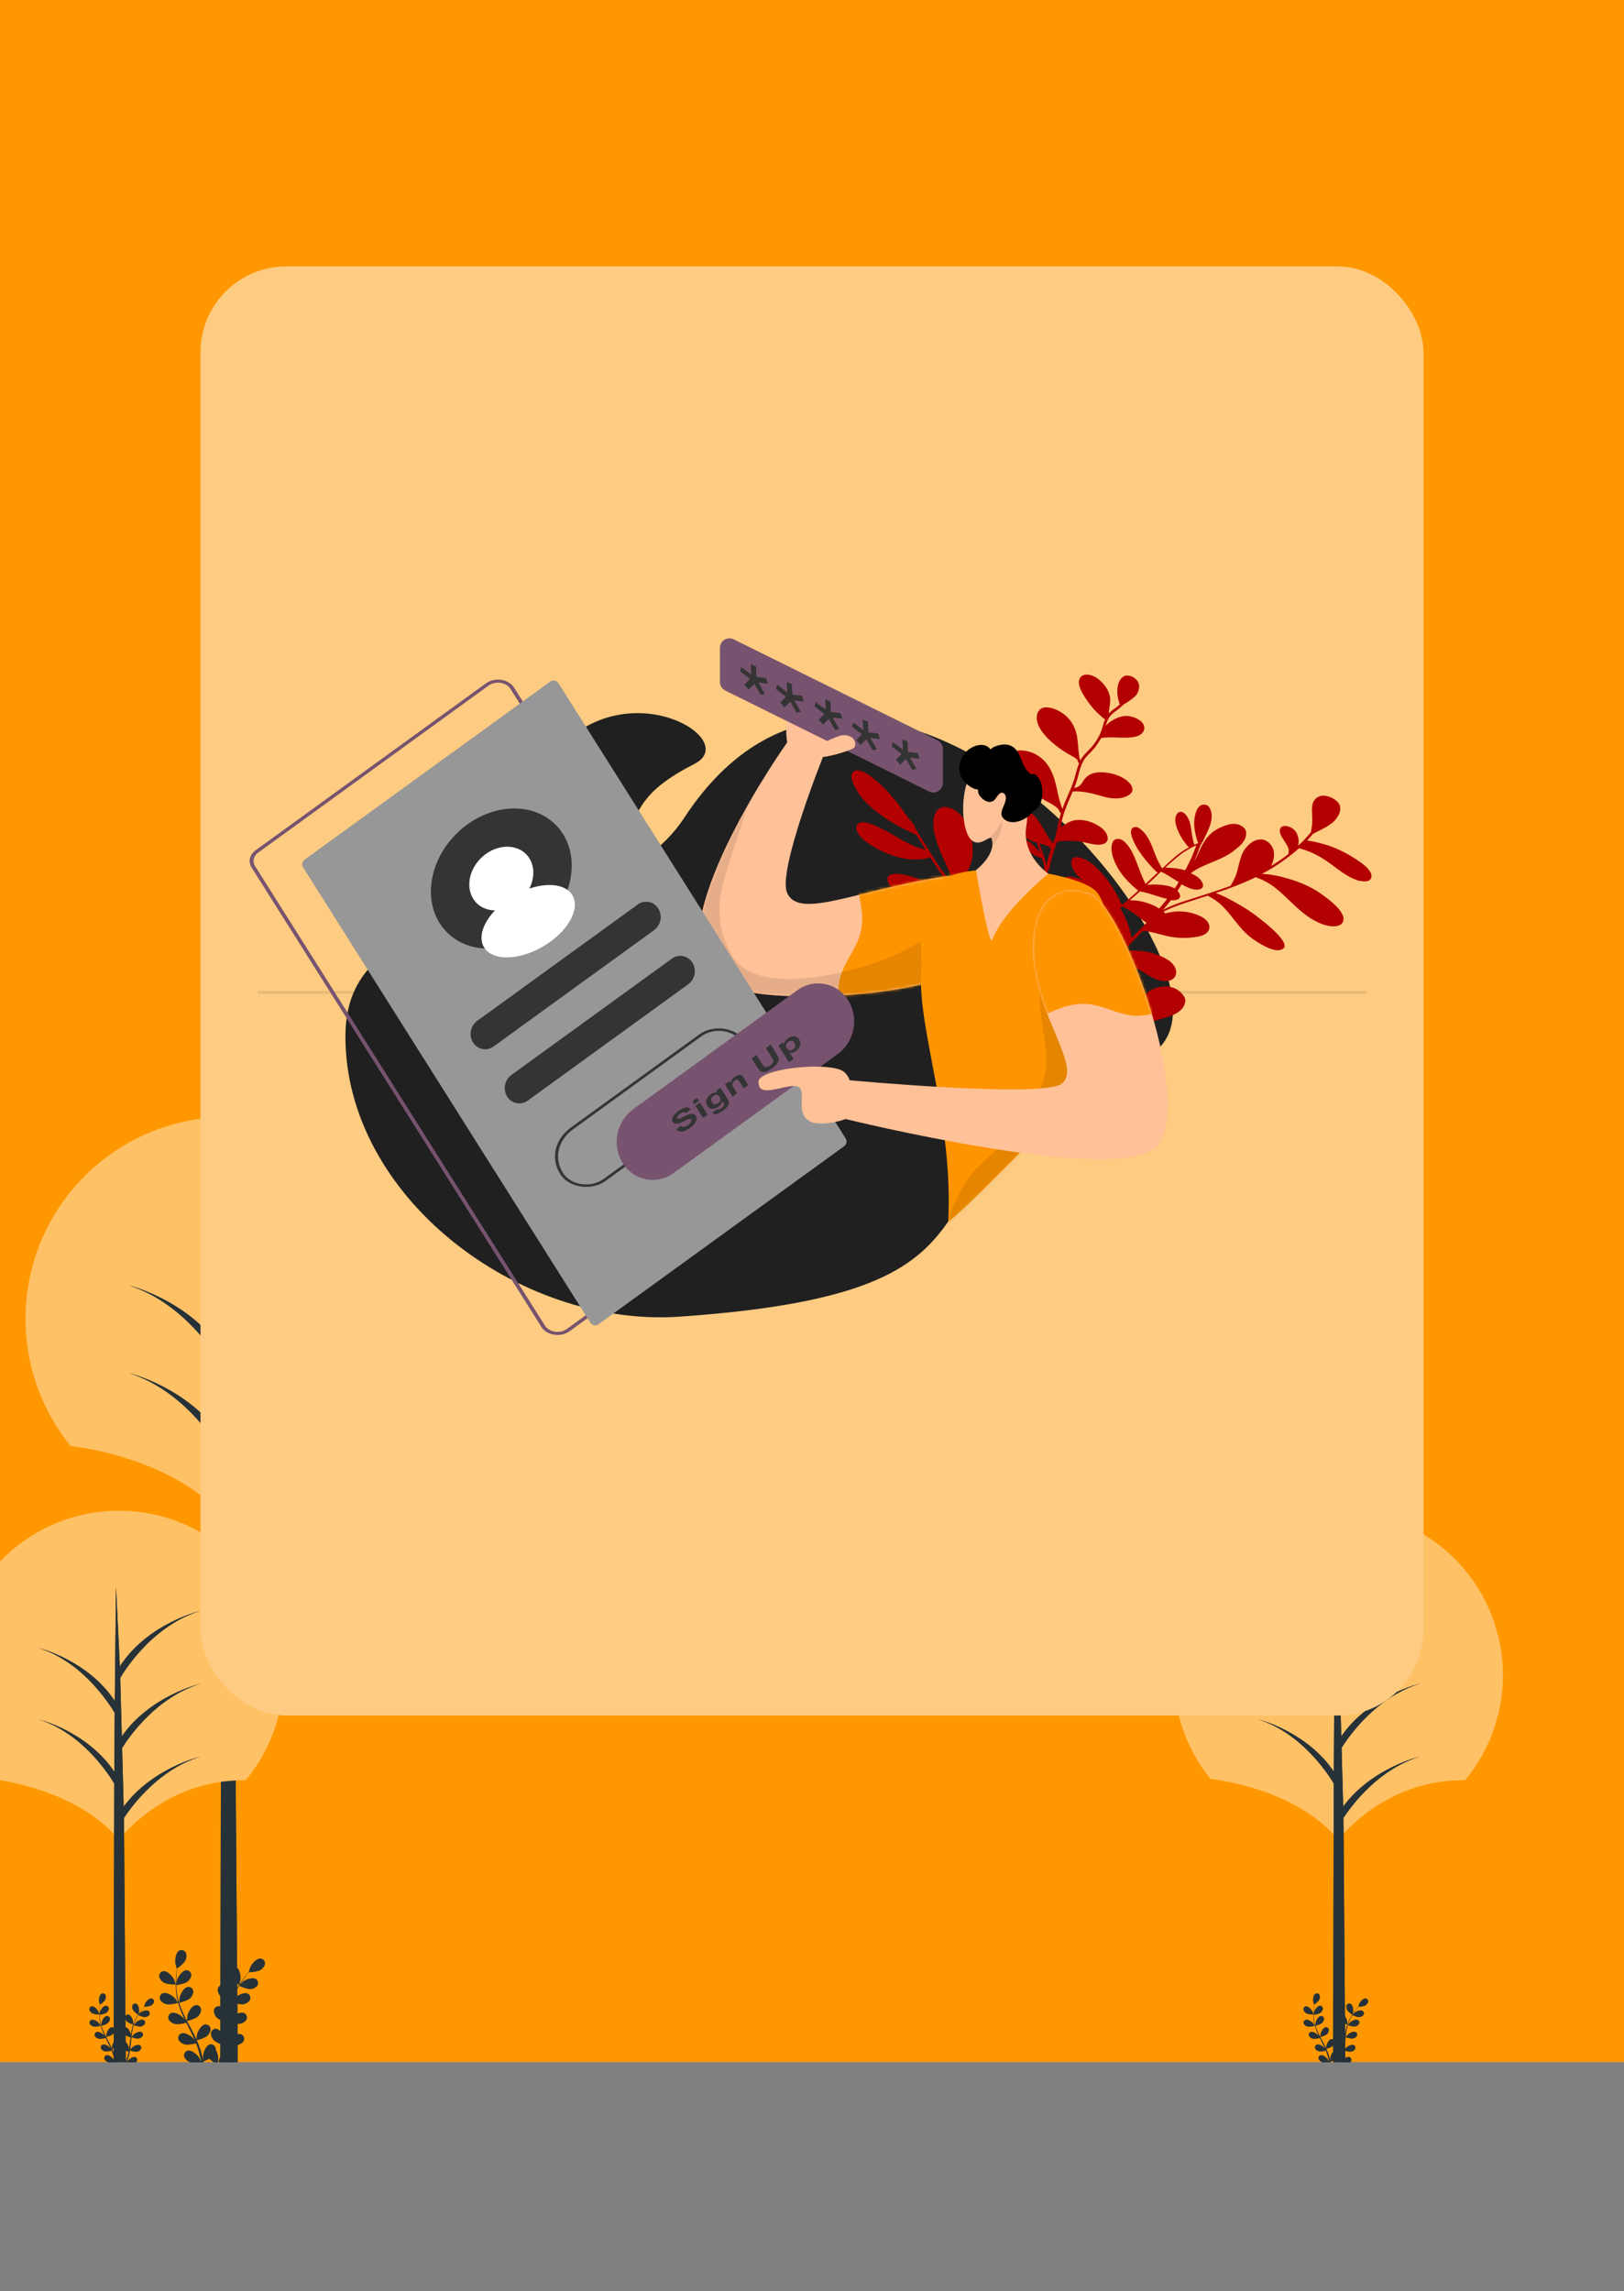 <svg width="567" height="800" viewBox="0 0 567 800" fill="none" xmlns="http://www.w3.org/2000/svg">
<rect x="0" y="0" width="567" height="800" fill="#808080" stroke="none"/>
<g clip-path="url(#clip0_579_163)">
<rect width="567" height="800" fill="#FF9800"/>
<path d="M57.77 692.513C58.939 692.821 60.146 692.954 61.353 692.91C61.353 692.91 60.81 691.248 60.762 691.151C60.202 689.984 58.443 688.054 57.008 688.249C56.77 688.287 56.543 688.375 56.342 688.507C56.14 688.639 55.968 688.812 55.838 689.014C55.708 689.217 55.623 689.445 55.587 689.684C55.551 689.922 55.566 690.165 55.63 690.397C55.81 690.885 56.095 691.328 56.465 691.694C56.834 692.059 57.28 692.339 57.77 692.513Z" fill="#263238"/>
<path d="M82.754 719.426C82.862 719.21 82.922 718.974 82.931 718.732C82.941 718.491 82.9 718.251 82.81 718.027C82.721 717.803 82.585 717.6 82.412 717.432C82.239 717.264 82.032 717.134 81.806 717.051C80.436 716.597 78.337 718.153 77.575 719.191C77.575 719.24 77.283 719.677 77.048 720.083H82.276C82.473 719.893 82.634 719.671 82.754 719.426Z" fill="#263238"/>
<path d="M74.989 712.674C75.927 713.302 76.959 713.781 78.045 714.092C77.939 714.595 77.834 715.089 77.704 715.576C77.615 715.9 77.55 716.216 77.437 716.54C77.323 716.865 77.234 717.173 77.129 717.489C76.91 718.089 76.691 718.705 76.464 719.28C76.359 719.564 76.253 719.823 76.148 720.091H76.999C77.064 719.921 77.129 719.75 77.194 719.564C77.412 718.964 77.615 718.364 77.834 717.716L78.126 716.759C78.223 716.443 78.296 716.094 78.377 715.754C78.564 714.943 78.718 714.173 78.855 713.322C79.925 713.764 81.058 714.038 82.211 714.133C82.732 714.13 83.246 714.013 83.718 713.792C84.19 713.571 84.608 713.25 84.943 712.852C85.081 712.655 85.176 712.43 85.222 712.194C85.268 711.957 85.264 711.714 85.21 711.479C85.155 711.245 85.052 711.024 84.907 710.832C84.762 710.64 84.578 710.48 84.368 710.363C83.079 709.707 80.768 710.923 79.852 711.839C79.796 711.895 79.212 712.649 78.904 713.03C78.977 712.544 79.058 712.049 79.115 711.555C79.293 710.12 79.431 708.661 79.577 707.21C79.577 706.764 79.666 706.318 79.715 705.872C80.824 706.316 81.993 706.589 83.184 706.683C83.705 706.68 84.219 706.564 84.691 706.343C85.162 706.121 85.581 705.801 85.916 705.402C86.054 705.205 86.149 704.981 86.195 704.744C86.241 704.508 86.237 704.264 86.182 704.03C86.128 703.795 86.025 703.574 85.88 703.382C85.735 703.19 85.551 703.03 85.341 702.913C84.052 702.257 81.741 703.473 80.825 704.389C80.76 704.454 79.917 705.507 79.723 705.783C79.82 704.802 79.933 703.829 80.088 702.873C80.275 701.584 80.546 700.309 80.898 699.055C82.016 699.499 83.193 699.772 84.392 699.865C84.912 699.863 85.425 699.748 85.896 699.526C86.366 699.305 86.782 698.984 87.116 698.585C87.255 698.388 87.351 698.165 87.397 697.929C87.444 697.693 87.44 697.449 87.385 697.215C87.331 696.981 87.228 696.76 87.082 696.569C86.936 696.377 86.752 696.219 86.54 696.104C85.251 695.439 82.949 696.663 82.033 697.579C81.96 697.644 81.06 698.779 80.906 698.99C80.929 698.918 80.948 698.845 80.963 698.771C81.359 697.523 81.866 696.313 82.479 695.156C82.811 694.507 83.16 693.907 83.516 693.34C84.554 693.89 85.669 694.281 86.824 694.499C87.342 694.556 87.866 694.498 88.359 694.33C88.852 694.162 89.302 693.887 89.677 693.526C89.836 693.346 89.955 693.134 90.027 692.905C90.098 692.675 90.12 692.433 90.092 692.195C90.064 691.956 89.986 691.726 89.862 691.52C89.739 691.313 89.574 691.135 89.377 690.997C88.17 690.186 85.746 691.159 84.733 691.962C84.676 692.01 84.165 692.513 83.8 692.886L84.295 692.124C84.895 691.208 85.511 690.413 86.054 689.692C86.37 689.295 86.662 688.946 86.937 688.614C88.107 688.63 89.272 688.466 90.391 688.127C90.876 687.938 91.314 687.644 91.674 687.267C92.034 686.891 92.307 686.44 92.474 685.947C92.532 685.714 92.54 685.471 92.498 685.235C92.457 684.998 92.365 684.774 92.231 684.575C92.096 684.376 91.921 684.208 91.717 684.081C91.513 683.954 91.285 683.872 91.047 683.839C89.604 683.685 87.894 685.655 87.367 686.838C87.318 686.944 86.791 688.622 86.824 688.622C86.556 688.93 86.265 689.262 85.957 689.635C85.397 690.324 84.765 691.11 84.141 692.018C83.453 692.983 82.822 693.987 82.252 695.026C81.599 696.183 81.056 697.399 80.631 698.658C80.631 698.658 80.631 698.658 80.631 698.698C80.631 698.277 80.631 697.077 80.631 696.996C80.469 695.715 79.39 693.34 77.964 693.072C77.726 693.036 77.483 693.049 77.25 693.113C77.018 693.177 76.802 693.289 76.616 693.442C76.43 693.595 76.278 693.786 76.171 694.001C76.064 694.217 76.004 694.453 75.994 694.694C76.014 695.213 76.147 695.723 76.383 696.186C76.62 696.649 76.954 697.056 77.364 697.377C78.366 698.027 79.459 698.527 80.606 698.86C80.2 700.148 79.88 701.461 79.65 702.792C79.512 703.602 79.398 704.348 79.293 705.143C79.293 704.77 79.293 704.445 79.293 704.397C79.123 703.116 78.053 700.741 76.626 700.473C76.388 700.437 76.144 700.451 75.911 700.514C75.679 700.578 75.462 700.69 75.275 700.843C75.089 700.996 74.937 701.186 74.829 701.402C74.72 701.618 74.659 701.854 74.648 702.095C74.67 702.615 74.805 703.124 75.043 703.588C75.28 704.051 75.616 704.457 76.026 704.778C76.996 705.417 78.056 705.907 79.171 706.229C79.171 706.529 79.099 706.829 79.058 707.137C78.888 708.588 78.718 710.039 78.515 711.458C78.442 711.96 78.353 712.447 78.264 712.933C78.264 712.609 78.264 712.333 78.264 712.293C78.101 711.012 77.023 708.637 75.605 708.369C75.366 708.332 75.123 708.346 74.89 708.41C74.657 708.474 74.441 708.586 74.254 708.738C74.067 708.891 73.915 709.082 73.807 709.298C73.699 709.513 73.638 709.749 73.627 709.99C73.647 710.509 73.779 711.018 74.014 711.481C74.249 711.944 74.581 712.351 74.989 712.674Z" fill="#263238"/>
<path d="M58.654 699.882C59.851 699.874 61.04 699.685 62.18 699.322C62.553 700.621 63.01 701.894 63.55 703.132C63.867 703.854 64.199 704.567 64.547 705.289C64.345 704.981 64.158 704.713 64.126 704.681C63.315 703.7 61.07 702.305 59.732 702.873C59.515 702.974 59.321 703.12 59.163 703.3C59.006 703.481 58.888 703.693 58.816 703.922C58.745 704.151 58.723 704.392 58.751 704.63C58.779 704.869 58.856 705.098 58.978 705.305C59.283 705.726 59.676 706.076 60.129 706.331C60.583 706.586 61.086 706.739 61.605 706.78C62.768 706.779 63.924 706.601 65.034 706.253C65.163 706.529 65.301 706.804 65.439 707.064C66.096 708.369 66.752 709.674 67.36 710.971C67.579 711.433 67.774 711.887 67.968 712.341C67.79 712.074 67.628 711.855 67.604 711.822C66.793 710.841 64.547 709.447 63.21 710.015C62.992 710.115 62.797 710.26 62.639 710.441C62.48 710.621 62.361 710.833 62.29 711.062C62.219 711.292 62.197 711.534 62.226 711.772C62.254 712.011 62.333 712.24 62.456 712.447C62.759 712.87 63.151 713.223 63.605 713.479C64.059 713.735 64.563 713.889 65.082 713.93C66.212 713.934 67.336 713.765 68.414 713.427C68.601 713.906 68.795 714.376 68.949 714.846C69.055 715.17 69.176 715.47 69.257 715.803L69.525 716.767C69.679 717.383 69.833 718.024 69.963 718.624C70.06 719.045 70.141 719.434 70.222 719.856C70.011 719.402 69.582 718.51 69.541 718.445C68.852 717.351 66.882 715.64 65.488 716.013C65.256 716.079 65.04 716.193 64.855 716.347C64.67 716.501 64.519 716.693 64.413 716.909C64.307 717.126 64.247 717.362 64.238 717.603C64.229 717.844 64.271 718.084 64.361 718.307C64.576 718.736 64.878 719.116 65.248 719.421C65.618 719.727 66.047 719.952 66.509 720.083H71.106C71.106 719.985 71.057 719.888 71.041 719.783C71.719 719.513 72.379 719.202 73.019 718.851C73.529 719.335 74.102 719.749 74.721 720.083H76.067C76.14 719.58 76.221 718.964 76.221 718.899C76.209 717.759 75.902 716.642 75.329 715.657C75.345 715.53 75.345 715.402 75.329 715.276C75.3 715.037 75.221 714.807 75.097 714.6C74.973 714.394 74.807 714.216 74.61 714.078C74.412 713.941 74.188 713.846 73.951 713.801C73.715 713.756 73.472 713.761 73.237 713.816C71.835 714.189 70.951 716.646 70.879 717.943C70.879 718.016 70.927 718.851 70.968 719.369C70.895 719.069 70.83 718.769 70.757 718.461C70.611 717.837 70.441 717.229 70.271 716.565L69.979 715.608C69.89 715.284 69.752 714.959 69.646 714.627C69.363 713.873 69.046 713.119 68.714 712.365C69.851 712.133 70.945 711.726 71.957 711.158C72.39 710.869 72.755 710.49 73.026 710.046C73.298 709.602 73.469 709.105 73.529 708.588C73.534 708.347 73.489 708.108 73.397 707.886C73.304 707.663 73.166 707.463 72.991 707.297C72.816 707.132 72.608 707.004 72.381 706.924C72.154 706.843 71.913 706.811 71.673 706.829C70.238 706.991 68.99 709.261 68.73 710.55C68.73 710.631 68.625 711.555 68.584 712.066C68.382 711.62 68.179 711.166 67.96 710.72C67.312 709.423 66.623 708.134 65.934 706.837L65.318 705.653C66.489 705.409 67.617 704.991 68.665 704.413C69.097 704.123 69.462 703.744 69.733 703.3C70.004 702.857 70.177 702.36 70.238 701.843C70.243 701.603 70.198 701.364 70.105 701.142C70.013 700.92 69.874 700.72 69.699 700.555C69.524 700.39 69.317 700.264 69.09 700.184C68.863 700.104 68.621 700.073 68.382 700.092C66.947 700.246 65.699 702.524 65.431 703.805C65.431 703.902 65.293 705.24 65.277 705.58C64.823 704.705 64.385 703.829 63.98 702.954C63.429 701.771 62.958 700.552 62.569 699.306C63.745 699.058 64.878 698.64 65.934 698.066C66.366 697.775 66.731 697.394 67.002 696.949C67.273 696.504 67.445 696.006 67.506 695.488C67.512 695.247 67.466 695.009 67.374 694.787C67.281 694.565 67.142 694.365 66.967 694.2C66.792 694.035 66.585 693.908 66.358 693.829C66.131 693.749 65.89 693.718 65.65 693.737C64.215 693.891 62.967 696.169 62.707 697.45C62.707 697.547 62.553 698.99 62.545 699.249C62.545 699.184 62.496 699.111 62.472 699.039C62.096 697.78 61.831 696.492 61.678 695.188C61.597 694.475 61.556 693.777 61.54 693.105C62.709 692.994 63.854 692.707 64.937 692.253C65.399 692.014 65.803 691.676 66.122 691.265C66.442 690.853 66.668 690.377 66.785 689.87C66.817 689.634 66.799 689.393 66.733 689.164C66.667 688.935 66.555 688.722 66.402 688.538C66.25 688.355 66.061 688.205 65.848 688.098C65.635 687.991 65.402 687.929 65.163 687.917C63.712 687.917 62.221 690.057 61.824 691.289C61.824 691.354 61.654 692.059 61.556 692.578C61.556 692.27 61.556 691.954 61.556 691.662C61.556 690.567 61.629 689.57 61.694 688.679C61.743 688.176 61.791 687.722 61.84 687.292C62.823 686.661 63.704 685.882 64.45 684.982C64.749 684.556 64.951 684.069 65.043 683.557C65.136 683.045 65.116 682.519 64.985 682.015C64.904 681.789 64.777 681.582 64.611 681.407C64.445 681.233 64.244 681.096 64.022 681.004C63.8 680.913 63.56 680.869 63.32 680.875C63.08 680.882 62.843 680.939 62.626 681.042C61.337 681.707 61.005 684.285 61.216 685.574C61.216 685.687 61.718 687.373 61.743 687.357C61.686 687.771 61.629 688.208 61.581 688.687C61.491 689.578 61.402 690.575 61.37 691.678C61.333 692.862 61.362 694.048 61.459 695.228C61.561 696.551 61.781 697.861 62.115 699.144V699.193C61.889 698.836 61.216 697.855 61.159 697.782C60.348 696.809 58.103 695.415 56.765 695.982C56.547 696.083 56.352 696.228 56.194 696.408C56.035 696.589 55.917 696.801 55.846 697.03C55.775 697.26 55.753 697.501 55.781 697.74C55.81 697.978 55.888 698.208 56.011 698.414C56.318 698.837 56.714 699.187 57.17 699.44C57.627 699.694 58.133 699.844 58.654 699.882Z" fill="#263238"/>
<path d="M83.484 693.072C83.484 693.072 83.946 691.386 83.962 691.273C84.141 689.992 83.727 687.414 82.422 686.782C82.203 686.684 81.965 686.633 81.725 686.633C81.484 686.633 81.247 686.683 81.027 686.781C80.808 686.879 80.611 687.022 80.451 687.201C80.29 687.38 80.169 687.591 80.096 687.819C79.978 688.326 79.972 688.853 80.078 689.363C80.185 689.872 80.401 690.352 80.712 690.77C81.518 691.669 82.452 692.445 83.484 693.072Z" fill="#263238"/>
<path d="M32.495 703.132C33.214 703.32 33.957 703.401 34.7 703.375C34.7 703.375 34.367 702.354 34.335 702.289C33.994 701.576 32.908 700.384 32.025 700.506C31.881 700.533 31.745 700.59 31.625 700.672C31.504 700.755 31.403 700.862 31.326 700.987C31.25 701.111 31.2 701.25 31.181 701.395C31.162 701.54 31.173 701.687 31.214 701.827C31.323 702.123 31.493 702.393 31.714 702.618C31.935 702.843 32.201 703.018 32.495 703.132Z" fill="#263238"/>
<path d="M47.824 719.677C47.89 719.545 47.928 719.4 47.934 719.252C47.941 719.105 47.916 718.957 47.862 718.819C47.807 718.682 47.725 718.557 47.619 718.454C47.513 718.35 47.387 718.27 47.248 718.218C46.438 717.935 45.108 718.899 44.638 719.54C44.638 719.54 44.46 719.831 44.322 720.083H47.565C47.677 719.966 47.766 719.829 47.824 719.677Z" fill="#263238"/>
<path d="M43.033 715.527C43.611 715.913 44.246 716.208 44.914 716.403C44.849 716.711 44.784 717.019 44.703 717.31C44.622 717.602 44.606 717.708 44.541 717.902C44.476 718.097 44.411 718.299 44.354 718.486C44.217 718.859 44.079 719.24 43.941 719.588L43.746 720.083H44.273L44.395 719.759C44.525 719.394 44.646 719.021 44.784 718.624C44.841 718.429 44.898 718.235 44.962 718.032C45.027 717.829 45.068 717.627 45.116 717.416C45.238 716.938 45.327 716.443 45.408 715.94C46.068 716.206 46.766 716.367 47.475 716.419C47.797 716.415 48.115 716.34 48.405 716.2C48.694 716.06 48.95 715.858 49.153 715.608C49.239 715.487 49.298 715.349 49.326 715.203C49.355 715.057 49.352 714.907 49.318 714.762C49.285 714.617 49.221 714.482 49.131 714.363C49.041 714.245 48.927 714.147 48.797 714.076C47.986 713.671 46.592 714.425 46.024 714.984L45.441 715.713C45.489 715.414 45.538 715.114 45.57 714.814C45.684 713.93 45.765 713.03 45.854 712.139C45.854 711.863 45.911 711.587 45.935 711.328C46.62 711.598 47.341 711.765 48.075 711.822C48.397 711.819 48.715 711.744 49.004 711.604C49.294 711.464 49.55 711.262 49.753 711.012C49.839 710.891 49.898 710.753 49.926 710.608C49.954 710.463 49.952 710.314 49.918 710.17C49.884 710.025 49.82 709.89 49.73 709.773C49.641 709.655 49.527 709.558 49.397 709.488C48.586 709.082 47.192 709.828 46.624 710.396C46.624 710.436 46.065 711.077 45.943 711.247C46.008 710.647 46.073 710.047 46.17 709.463C46.287 708.669 46.458 707.884 46.681 707.113C47.369 707.383 48.093 707.553 48.829 707.615C49.151 707.611 49.468 707.537 49.758 707.397C50.048 707.256 50.304 707.054 50.507 706.805C50.593 706.684 50.651 706.546 50.68 706.401C50.708 706.256 50.705 706.106 50.672 705.962C50.638 705.818 50.574 705.683 50.484 705.565C50.394 705.448 50.281 705.351 50.151 705.281C49.34 704.867 47.946 705.621 47.378 706.18C47.337 706.229 46.778 706.918 46.689 707.056C46.692 707.01 46.692 706.964 46.689 706.918C46.936 706.15 47.248 705.404 47.621 704.689C47.824 704.3 48.043 703.927 48.262 703.578C48.9 703.917 49.586 704.158 50.296 704.292C50.614 704.325 50.936 704.289 51.238 704.185C51.541 704.081 51.817 703.913 52.047 703.692C52.145 703.58 52.218 703.45 52.261 703.309C52.305 703.168 52.319 703.019 52.301 702.872C52.283 702.725 52.235 702.584 52.159 702.457C52.084 702.33 51.982 702.22 51.861 702.135C51.123 701.641 49.632 702.233 49.008 702.735C49.008 702.735 48.659 703.067 48.44 703.303C48.537 703.14 48.635 702.978 48.74 702.832C49.113 702.265 49.486 701.779 49.818 701.349L50.361 700.684C51.08 700.693 51.797 700.592 52.485 700.384C52.784 700.268 53.054 700.088 53.277 699.857C53.499 699.626 53.669 699.35 53.774 699.047C53.809 698.903 53.814 698.753 53.788 698.608C53.762 698.462 53.705 698.323 53.622 698.201C53.538 698.079 53.43 697.975 53.304 697.897C53.178 697.82 53.037 697.769 52.89 697.75C52.007 697.652 50.953 698.86 50.629 699.59C50.629 699.655 50.272 700.684 50.296 700.684C50.126 700.871 49.948 701.081 49.761 701.308C49.413 701.738 49.024 702.216 48.643 702.776C48.219 703.367 47.831 703.985 47.483 704.624C47.085 705.336 46.752 706.082 46.486 706.853C46.486 706.594 46.486 705.864 46.486 705.807C46.389 704.997 45.724 703.554 44.865 703.376C44.719 703.354 44.571 703.363 44.428 703.402C44.286 703.441 44.154 703.509 44.039 703.602C43.925 703.695 43.831 703.811 43.764 703.942C43.697 704.073 43.658 704.217 43.649 704.365C43.662 704.677 43.741 704.983 43.881 705.262C44.02 705.541 44.218 705.788 44.46 705.986C45.074 706.389 45.746 706.695 46.454 706.894C46.207 707.691 46.012 708.503 45.87 709.326C45.781 709.796 45.716 710.282 45.651 710.769C45.651 710.542 45.651 710.339 45.651 710.315C45.546 709.504 44.889 708.061 44.03 707.883C43.884 707.858 43.734 707.866 43.591 707.904C43.448 707.942 43.314 708.01 43.199 708.103C43.084 708.197 42.99 708.313 42.924 708.446C42.858 708.578 42.82 708.724 42.814 708.872C42.827 709.184 42.906 709.49 43.046 709.769C43.186 710.049 43.383 710.295 43.625 710.493C44.222 710.887 44.875 711.191 45.562 711.393C45.562 711.579 45.514 711.766 45.497 711.952C45.384 712.844 45.287 713.736 45.157 714.603C45.108 714.911 45.06 715.211 45.003 715.519C45.003 715.316 45.003 715.146 45.003 715.122C44.898 714.311 44.233 712.868 43.382 712.69C43.236 712.668 43.087 712.677 42.945 712.716C42.803 712.755 42.67 712.823 42.556 712.916C42.441 713.009 42.348 713.125 42.28 713.256C42.213 713.388 42.174 713.532 42.166 713.679C42.151 714.034 42.222 714.387 42.373 714.709C42.524 715.031 42.751 715.311 43.033 715.527Z" fill="#263238"/>
<path d="M32.997 707.656C33.732 707.652 34.462 707.537 35.162 707.315C35.377 708.114 35.648 708.897 35.972 709.658C36.159 710.104 36.37 710.541 36.58 710.987L36.321 710.614C35.802 710.006 34.44 709.155 33.621 709.504C33.487 709.565 33.368 709.654 33.27 709.764C33.173 709.875 33.099 710.005 33.055 710.145C33.011 710.286 32.996 710.434 33.013 710.58C33.03 710.727 33.077 710.868 33.151 710.995C33.339 711.256 33.581 711.472 33.861 711.629C34.141 711.786 34.452 711.88 34.773 711.903C35.487 711.907 36.198 711.8 36.88 711.587L37.123 712.09C37.529 712.9 37.934 713.711 38.315 714.522C38.445 714.805 38.566 715.089 38.688 715.332L38.461 715.008C37.942 714.408 36.58 713.557 35.762 713.906C35.628 713.967 35.508 714.056 35.41 714.166C35.313 714.277 35.239 714.406 35.195 714.547C35.151 714.688 35.136 714.836 35.153 714.982C35.17 715.129 35.217 715.27 35.291 715.397C35.479 715.658 35.721 715.874 36.001 716.031C36.281 716.188 36.593 716.281 36.913 716.305C37.608 716.313 38.301 716.209 38.964 715.997C39.085 716.289 39.199 716.581 39.296 716.873C39.393 717.164 39.434 717.254 39.482 717.456L39.653 718.056C39.742 718.429 39.839 718.867 39.92 719.199C40.001 719.531 40.026 719.702 40.074 719.953C39.953 719.677 39.685 719.142 39.661 719.086C39.239 718.413 38.039 717.359 37.156 717.578C37.014 717.619 36.883 717.69 36.77 717.785C36.657 717.88 36.566 717.998 36.501 718.131C36.437 718.264 36.402 718.409 36.397 718.557C36.392 718.705 36.419 718.852 36.475 718.988C36.604 719.253 36.787 719.488 37.014 719.677C37.24 719.866 37.504 720.004 37.788 720.083H40.617C40.614 720.023 40.614 719.964 40.617 719.904C40.723 719.856 41.306 719.621 41.833 719.329C42.145 719.627 42.497 719.881 42.879 720.083H43.69C43.738 719.775 43.787 719.394 43.787 719.353C43.777 718.655 43.587 717.97 43.236 717.367C43.244 717.289 43.244 717.21 43.236 717.132C43.217 716.985 43.168 716.844 43.091 716.718C43.014 716.592 42.911 716.483 42.79 716.399C42.668 716.315 42.531 716.257 42.385 716.23C42.24 716.203 42.091 716.206 41.947 716.24C41.079 716.467 40.536 717.975 40.496 718.769C40.496 718.818 40.496 719.329 40.553 719.653C40.504 719.467 40.463 719.28 40.423 719.086L40.123 717.926C40.058 717.732 40.001 717.537 39.944 717.335C39.888 717.132 39.807 716.937 39.734 716.735C39.563 716.273 39.369 715.802 39.158 715.34C39.856 715.204 40.527 714.955 41.144 714.603C41.41 714.424 41.634 714.191 41.802 713.918C41.97 713.645 42.077 713.34 42.117 713.022C42.121 712.874 42.094 712.726 42.037 712.589C41.98 712.452 41.895 712.329 41.787 712.227C41.679 712.125 41.551 712.048 41.411 711.999C41.27 711.95 41.122 711.931 40.974 711.944C40.09 712.033 39.353 713.444 39.158 714.222C39.158 714.27 39.101 714.846 39.077 715.162C38.947 714.886 38.826 714.603 38.688 714.351C38.291 713.541 37.877 712.73 37.448 711.968C37.318 711.725 37.188 711.482 37.067 711.239C37.787 711.088 38.481 710.831 39.126 710.477C39.392 710.299 39.616 710.066 39.783 709.793C39.949 709.52 40.054 709.214 40.09 708.896C40.097 708.748 40.073 708.601 40.02 708.464C39.967 708.326 39.885 708.202 39.78 708.098C39.675 707.994 39.55 707.913 39.412 707.861C39.274 707.808 39.127 707.785 38.98 707.793C38.096 707.891 37.358 709.301 37.172 710.079C37.172 710.136 37.083 710.963 37.075 711.166C36.791 710.631 36.524 710.096 36.264 709.544C35.922 708.831 35.624 708.098 35.373 707.348C36.1 707.187 36.797 706.914 37.44 706.537C37.708 706.361 37.934 706.128 38.103 705.855C38.271 705.582 38.377 705.275 38.412 704.956C38.416 704.808 38.389 704.66 38.332 704.524C38.275 704.387 38.19 704.263 38.082 704.161C37.974 704.06 37.846 703.982 37.706 703.933C37.566 703.884 37.417 703.865 37.269 703.878C36.386 703.975 35.648 705.386 35.453 706.164C35.453 706.221 35.364 707.112 35.364 707.275L35.316 707.137C35.098 706.362 34.946 705.57 34.862 704.77C34.813 704.324 34.797 703.902 34.781 703.489C35.5 703.415 36.204 703.238 36.872 702.962C37.157 702.814 37.405 702.607 37.601 702.353C37.797 702.1 37.936 701.807 38.007 701.495C38.028 701.348 38.017 701.198 37.976 701.056C37.935 700.914 37.864 700.782 37.769 700.668C37.673 700.555 37.554 700.463 37.421 700.399C37.288 700.335 37.142 700.299 36.994 700.295C36.102 700.295 35.186 701.608 34.935 702.37L34.773 703.181C34.773 702.994 34.773 702.8 34.773 702.621C34.773 701.949 34.821 701.333 34.862 700.789C34.862 700.481 34.919 700.198 34.951 699.938C35.558 699.544 36.104 699.063 36.572 698.512C36.756 698.25 36.881 697.951 36.937 697.636C36.993 697.32 36.979 696.997 36.897 696.688C36.847 696.548 36.769 696.42 36.667 696.312C36.565 696.205 36.441 696.121 36.304 696.065C36.167 696.009 36.02 695.983 35.871 695.988C35.723 695.993 35.578 696.03 35.445 696.096C34.635 696.501 34.448 698.098 34.578 698.876C34.578 698.949 34.894 699.987 34.902 699.979C34.902 700.23 34.837 700.506 34.805 700.789C34.748 701.333 34.691 701.957 34.675 702.63C34.651 703.357 34.67 704.085 34.732 704.81C34.791 705.632 34.927 706.446 35.137 707.242L34.546 706.375C34.027 705.775 32.665 704.924 31.846 705.264C31.712 705.326 31.592 705.416 31.494 705.527C31.397 705.638 31.324 705.769 31.279 705.91C31.235 706.051 31.221 706.2 31.238 706.347C31.254 706.494 31.301 706.636 31.376 706.764C31.565 707.021 31.808 707.235 32.088 707.389C32.368 707.543 32.678 707.634 32.997 707.656Z" fill="#263238"/>
<path d="M48.262 703.473C48.262 703.473 48.545 702.435 48.562 702.37C48.667 701.56 48.416 699.995 47.613 699.606C47.478 699.546 47.332 699.516 47.185 699.516C47.037 699.516 46.892 699.546 46.757 699.606C46.621 699.665 46.5 699.752 46.401 699.861C46.301 699.97 46.226 700.099 46.178 700.238C46.107 700.551 46.104 700.875 46.169 701.188C46.235 701.502 46.368 701.797 46.559 702.054C47.055 702.607 47.629 703.085 48.262 703.473Z" fill="#263238"/>
<path d="M456.362 703.132C457.082 703.32 457.824 703.402 458.567 703.375C458.567 703.375 458.227 702.354 458.203 702.289C457.854 701.576 456.768 700.384 455.892 700.506C455.75 700.535 455.615 700.593 455.496 700.677C455.377 700.76 455.276 700.867 455.2 700.991C455.124 701.115 455.075 701.253 455.054 701.397C455.034 701.541 455.043 701.687 455.082 701.827C455.191 702.123 455.362 702.392 455.583 702.617C455.803 702.841 456.069 703.017 456.362 703.132Z" fill="#263238"/>
<path d="M471.732 719.677C471.797 719.544 471.833 719.399 471.838 719.251C471.844 719.104 471.818 718.956 471.763 718.819C471.708 718.681 471.625 718.557 471.519 718.454C471.413 718.35 471.287 718.27 471.148 718.218C470.338 717.935 469.016 718.899 468.546 719.54C468.546 719.54 468.368 719.831 468.222 720.083H471.464C471.578 719.965 471.668 719.828 471.732 719.677Z" fill="#263238"/>
<path d="M466.949 715.527C467.527 715.915 468.162 716.21 468.83 716.403C468.757 716.711 468.7 717.019 468.619 717.31C468.538 717.602 468.522 717.708 468.457 717.902C468.392 718.097 468.327 718.299 468.263 718.486C468.133 718.859 467.995 719.24 467.857 719.588L467.663 720.083H468.182L468.303 719.759C468.441 719.394 468.563 719.021 468.7 718.624C468.757 718.429 468.814 718.235 468.879 718.032C468.944 717.829 468.976 717.627 469.033 717.416C469.146 716.938 469.243 716.443 469.325 715.94C469.984 716.207 470.682 716.368 471.392 716.419C471.714 716.414 472.031 716.339 472.321 716.199C472.61 716.059 472.866 715.858 473.07 715.608C473.154 715.486 473.212 715.348 473.24 715.203C473.267 715.057 473.264 714.907 473.231 714.763C473.197 714.619 473.134 714.483 473.045 714.365C472.955 714.246 472.842 714.148 472.713 714.076C471.902 713.671 470.5 714.425 469.941 714.984C469.941 714.984 469.543 715.47 469.357 715.713C469.397 715.414 469.446 715.114 469.487 714.814C469.6 713.93 469.681 713.03 469.77 712.139C469.77 711.863 469.827 711.587 469.851 711.328C470.536 711.599 471.257 711.766 471.992 711.822C472.313 711.818 472.631 711.743 472.92 711.603C473.21 711.463 473.466 711.261 473.67 711.012C473.754 710.891 473.812 710.753 473.839 710.608C473.867 710.463 473.864 710.314 473.83 710.17C473.797 710.027 473.733 709.892 473.644 709.774C473.555 709.657 473.442 709.559 473.313 709.488C472.502 709.082 471.1 709.828 470.54 710.396C470.54 710.436 469.981 711.077 469.86 711.247C469.924 710.647 469.989 710.047 470.078 709.463C470.202 708.67 470.375 707.885 470.597 707.113C471.285 707.385 472.008 707.555 472.745 707.615C473.067 707.611 473.384 707.536 473.674 707.396C473.964 707.256 474.22 707.054 474.423 706.805C474.508 706.683 474.565 706.546 474.593 706.401C474.621 706.256 474.618 706.107 474.584 705.963C474.55 705.82 474.487 705.685 474.398 705.567C474.309 705.449 474.196 705.352 474.067 705.281C473.256 704.867 471.854 705.621 471.294 706.18C471.246 706.229 470.695 706.918 470.605 707.056C470.601 707.01 470.601 706.964 470.605 706.918C470.849 706.149 471.161 705.403 471.538 704.689C471.74 704.3 471.959 703.927 472.178 703.578C472.814 703.916 473.497 704.157 474.205 704.292C474.524 704.326 474.847 704.29 475.151 704.187C475.455 704.083 475.732 703.914 475.964 703.692C476.061 703.58 476.134 703.45 476.178 703.309C476.221 703.168 476.235 703.019 476.217 702.872C476.2 702.725 476.152 702.584 476.076 702.457C476 702.33 475.898 702.22 475.777 702.135C475.04 701.641 473.548 702.233 472.924 702.735C472.924 702.735 472.575 703.067 472.348 703.303L472.648 702.832C473.021 702.265 473.402 701.779 473.734 701.349L474.278 700.684C474.997 700.693 475.713 700.592 476.401 700.384C476.699 700.267 476.967 700.086 477.188 699.855C477.409 699.624 477.578 699.349 477.682 699.047C477.719 698.903 477.725 698.754 477.7 698.608C477.675 698.463 477.619 698.324 477.536 698.201C477.453 698.079 477.346 697.975 477.22 697.897C477.094 697.819 476.953 697.769 476.807 697.75C475.915 697.652 474.869 698.86 474.545 699.59C474.545 699.655 474.188 700.684 474.205 700.684C474.034 700.871 473.856 701.081 473.67 701.308C473.321 701.738 472.932 702.216 472.543 702.776C472.125 703.371 471.738 703.988 471.384 704.624C470.991 705.338 470.66 706.083 470.395 706.853C470.395 706.594 470.395 705.864 470.395 705.807C470.297 704.997 469.633 703.554 468.773 703.376C468.627 703.353 468.478 703.361 468.335 703.399C468.193 703.438 468.06 703.506 467.945 703.599C467.83 703.692 467.736 703.809 467.67 703.941C467.603 704.072 467.565 704.217 467.557 704.365C467.571 704.676 467.651 704.982 467.79 705.261C467.93 705.541 468.127 705.787 468.368 705.986C468.986 706.388 469.661 706.694 470.37 706.894C470.12 707.691 469.923 708.503 469.778 709.326C469.697 709.796 469.624 710.282 469.56 710.769C469.56 710.542 469.56 710.339 469.56 710.315C469.454 709.504 468.798 708.061 467.938 707.883C467.792 707.858 467.642 707.866 467.499 707.904C467.356 707.942 467.222 708.01 467.107 708.103C466.992 708.197 466.899 708.313 466.832 708.446C466.766 708.578 466.728 708.724 466.722 708.872C466.732 709.185 466.809 709.492 466.949 709.772C467.089 710.052 467.288 710.298 467.533 710.493C468.129 710.89 468.782 711.194 469.47 711.393L469.398 711.952C469.292 712.844 469.187 713.736 469.065 714.603C469.016 714.911 468.96 715.211 468.911 715.519C468.911 715.316 468.911 715.146 468.911 715.122C468.814 714.311 468.149 712.868 467.29 712.69C467.144 712.667 466.995 712.675 466.852 712.713C466.709 712.752 466.576 712.82 466.461 712.913C466.347 713.007 466.253 713.123 466.186 713.255C466.119 713.387 466.081 713.531 466.074 713.679C466.06 714.035 466.133 714.388 466.285 714.71C466.438 715.032 466.666 715.312 466.949 715.527Z" fill="#263238"/>
<path d="M456.897 707.656C457.634 707.652 458.367 707.537 459.07 707.315C459.288 708.113 459.559 708.896 459.88 709.658C460.075 710.104 460.278 710.541 460.497 710.987L460.237 710.614C459.71 710.006 458.356 709.155 457.538 709.504C457.404 709.565 457.284 709.654 457.186 709.764C457.089 709.875 457.016 710.005 456.971 710.145C456.927 710.286 456.913 710.434 456.929 710.581C456.946 710.727 456.993 710.868 457.068 710.995C457.254 711.257 457.496 711.474 457.777 711.631C458.057 711.788 458.368 711.881 458.689 711.903C459.403 711.908 460.114 711.801 460.796 711.587C460.886 711.749 460.967 711.92 461.048 712.09C461.453 712.9 461.858 713.711 462.231 714.522C462.369 714.805 462.483 715.089 462.604 715.332L462.377 715.008C461.858 714.408 460.505 713.557 459.678 713.906C459.544 713.968 459.426 714.057 459.329 714.168C459.232 714.279 459.16 714.409 459.116 714.549C459.073 714.69 459.059 714.838 459.076 714.984C459.093 715.13 459.141 715.271 459.216 715.397C459.402 715.659 459.645 715.876 459.925 716.033C460.205 716.189 460.517 716.283 460.837 716.305C461.533 716.313 462.225 716.209 462.888 715.997C463.001 716.289 463.123 716.581 463.22 716.873C463.318 717.164 463.358 717.254 463.407 717.456L463.577 718.056C463.666 718.429 463.763 718.867 463.844 719.199C463.926 719.531 463.95 719.702 463.999 719.953C463.869 719.677 463.609 719.142 463.577 719.086C463.155 718.413 461.956 717.359 461.08 717.578C460.938 717.618 460.805 717.688 460.692 717.783C460.578 717.878 460.486 717.996 460.421 718.129C460.356 718.262 460.319 718.408 460.314 718.556C460.309 718.704 460.335 718.851 460.391 718.988C460.522 719.253 460.708 719.488 460.935 719.676C461.163 719.865 461.428 720.003 461.712 720.083H464.566C464.556 720.022 464.543 719.963 464.525 719.904C464.631 719.856 465.223 719.621 465.75 719.329C466.062 719.627 466.414 719.881 466.795 720.083H467.606C467.606 719.775 467.703 719.394 467.703 719.353C467.69 718.655 467.501 717.972 467.152 717.367C467.16 717.289 467.16 717.21 467.152 717.132C467.134 716.985 467.086 716.843 467.009 716.716C466.933 716.589 466.83 716.48 466.708 716.396C466.587 716.311 466.448 716.254 466.302 716.227C466.157 716.2 466.007 716.205 465.863 716.24C465.004 716.467 464.461 717.975 464.42 718.769C464.42 718.818 464.42 719.329 464.469 719.653C464.428 719.467 464.388 719.28 464.339 719.086C464.25 718.713 464.153 718.332 464.039 717.926C463.982 717.732 463.926 717.537 463.861 717.335C463.796 717.132 463.723 716.937 463.658 716.735C463.488 716.273 463.293 715.803 463.082 715.34C463.78 715.203 464.45 714.954 465.069 714.603C465.334 714.425 465.558 714.192 465.725 713.919C465.891 713.646 465.997 713.34 466.033 713.022C466.038 712.874 466.012 712.727 465.956 712.59C465.9 712.453 465.816 712.33 465.708 712.228C465.601 712.126 465.473 712.048 465.334 711.999C465.194 711.95 465.046 711.931 464.898 711.944C464.015 712.033 463.277 713.444 463.082 714.222C463.082 714.27 463.018 714.846 463.001 715.162C462.872 714.887 462.75 714.603 462.612 714.352C462.215 713.541 461.802 712.73 461.364 711.968C461.242 711.725 461.113 711.482 460.983 711.239C461.704 711.091 462.398 710.834 463.042 710.477C463.309 710.3 463.534 710.067 463.701 709.794C463.868 709.521 463.972 709.214 464.007 708.896C464.012 708.748 463.985 708.601 463.929 708.464C463.873 708.327 463.789 708.203 463.682 708.101C463.574 708 463.447 707.922 463.307 707.873C463.168 707.824 463.019 707.805 462.872 707.818C461.988 707.915 461.25 709.326 461.056 710.104C461.056 710.16 460.975 710.987 460.967 711.19C460.683 710.655 460.407 710.12 460.156 709.569C459.817 708.841 459.527 708.09 459.289 707.323C460.003 707.168 460.69 706.902 461.323 706.537C461.591 706.361 461.816 706.128 461.983 705.854C462.149 705.581 462.254 705.274 462.288 704.956C462.293 704.808 462.267 704.661 462.211 704.524C462.155 704.387 462.07 704.264 461.963 704.162C461.856 704.06 461.728 703.982 461.589 703.933C461.449 703.884 461.301 703.865 461.153 703.878C460.27 703.975 459.532 705.386 459.337 706.164C459.337 706.221 459.248 707.112 459.24 707.275C459.24 707.226 459.24 707.185 459.2 707.137C458.978 706.363 458.826 705.571 458.746 704.77C458.697 704.324 458.673 703.902 458.664 703.489C459.383 703.414 460.088 703.237 460.756 702.962C461.039 702.813 461.287 702.605 461.483 702.352C461.679 702.099 461.818 701.806 461.891 701.495C461.91 701.348 461.899 701.199 461.857 701.057C461.815 700.916 461.745 700.784 461.649 700.671C461.554 700.558 461.436 700.466 461.303 700.402C461.17 700.337 461.025 700.301 460.878 700.295C459.986 700.295 459.062 701.608 458.818 702.37L458.656 703.181C458.656 702.994 458.656 702.8 458.656 702.622C458.656 701.949 458.656 701.333 458.746 700.789C458.746 700.481 458.802 700.198 458.827 699.938C459.437 699.549 459.984 699.067 460.448 698.512C460.633 698.25 460.759 697.952 460.817 697.637C460.874 697.321 460.862 696.997 460.78 696.688C460.73 696.549 460.652 696.422 460.549 696.315C460.447 696.208 460.323 696.124 460.187 696.068C460.05 696.013 459.903 695.986 459.755 695.991C459.607 695.996 459.462 696.031 459.329 696.096C458.519 696.501 458.332 698.098 458.462 698.876C458.462 698.949 458.77 699.987 458.786 699.979C458.786 700.23 458.713 700.506 458.681 700.789C458.632 701.333 458.575 701.957 458.559 702.63C458.536 703.357 458.552 704.085 458.608 704.81C458.675 705.631 458.81 706.444 459.013 707.242C458.875 707.023 458.462 706.432 458.429 706.375C457.902 705.775 456.549 704.924 455.73 705.264C455.596 705.326 455.476 705.416 455.378 705.527C455.281 705.638 455.207 705.769 455.163 705.91C455.119 706.051 455.105 706.2 455.121 706.347C455.138 706.494 455.185 706.636 455.26 706.764C455.45 707.024 455.695 707.239 455.978 707.394C456.262 707.548 456.575 707.637 456.897 707.656Z" fill="#263238"/>
<path d="M472.17 703.473C472.17 703.473 472.453 702.435 472.462 702.37C472.575 701.56 472.324 699.995 471.521 699.606C471.386 699.546 471.24 699.516 471.093 699.516C470.945 699.516 470.799 699.546 470.664 699.606C470.529 699.665 470.408 699.752 470.309 699.861C470.209 699.97 470.134 700.099 470.086 700.238C470.015 700.551 470.012 700.875 470.077 701.188C470.143 701.502 470.276 701.797 470.467 702.054C470.963 702.607 471.536 703.085 472.17 703.473Z" fill="#263238"/>
<path d="M24.696 504.898C24.696 504.898 60.956 508.481 79.325 530.96C79.325 530.96 98.74 504.923 133.638 505.458C142.16 495.178 147.587 482.69 149.286 469.446C150.985 456.202 148.887 442.748 143.236 430.65C137.585 418.552 128.613 408.309 117.366 401.112C106.119 393.916 93.059 390.062 79.707 390.001C66.355 389.939 53.259 393.672 41.946 400.764C30.633 407.857 21.568 418.017 15.805 430.062C10.043 442.107 7.821 455.541 9.398 468.8C10.975 482.059 16.286 494.597 24.712 504.955L24.696 504.898Z" fill="#FF9800"/>
<path opacity="0.4" d="M24.696 504.898C24.696 504.898 60.956 508.481 79.325 530.96C79.325 530.96 98.74 504.923 133.638 505.458C142.16 495.178 147.587 482.69 149.286 469.446C150.985 456.202 148.887 442.748 143.236 430.65C137.585 418.552 128.613 408.309 117.366 401.112C106.119 393.916 93.059 390.062 79.707 390.001C66.355 389.939 53.259 393.672 41.946 400.764C30.633 407.857 21.568 418.017 15.805 430.062C10.043 442.107 7.821 455.541 9.398 468.8C10.975 482.059 16.286 494.597 24.712 504.955L24.696 504.898Z" fill="white"/>
<path d="M114.24 464.156C114.24 464.156 92.563 469.295 80.598 486.724L79.917 461.375L79.966 461.707C79.966 461.707 92.207 439.682 114.24 432.946C114.24 432.946 91.542 438.329 79.796 456.746L78.126 422.618L77.615 471.532C66.088 454.015 45.084 448.835 45.084 448.835C63.639 454.712 74.989 472.238 77.582 476.599L77.412 501.81C65.844 484.535 45.084 479.436 45.084 479.436C63.194 485.167 74.445 502.004 77.38 506.86L76.902 720.496H83.022L81.538 521.573C85.486 515.599 96.787 500.675 114.24 495.341C114.24 495.341 93.512 500.262 81.409 516.774L80.736 491.644C83.711 486.854 95.384 469.895 114.24 464.156Z" fill="#263238"/>
<path d="M114.24 464.156C114.24 464.156 92.563 469.295 80.598 486.724L79.917 461.375L79.966 461.707C79.966 461.707 92.207 439.682 114.24 432.946C114.24 432.946 91.542 438.329 79.796 456.746L78.126 422.618L77.615 471.532C66.088 454.015 45.084 448.835 45.084 448.835C63.639 454.712 74.989 472.238 77.582 476.599L77.412 501.81C65.844 484.535 45.084 479.436 45.084 479.436C63.194 485.167 74.445 502.004 77.38 506.86L76.902 720.496H83.022L81.538 521.573C85.486 515.599 96.787 500.675 114.24 495.341C114.24 495.341 93.512 500.262 81.409 516.774L80.736 491.644C83.711 486.854 95.384 469.895 114.24 464.156Z" fill="#263238"/>
<path d="M-3.068 621.136C-3.068 621.136 26.488 624.062 41.517 642.391C41.517 642.391 57.349 621.16 85.778 621.598C92.723 613.217 97.145 603.036 98.529 592.239C99.912 581.443 98.201 570.475 93.594 560.614C88.986 550.752 81.672 542.402 72.504 536.536C63.335 530.67 52.689 527.528 41.804 527.478C30.92 527.427 20.244 530.469 11.022 536.25C1.799 542.031 -5.592 550.312 -10.291 560.13C-14.99 569.949 -16.804 580.9 -15.521 591.708C-14.238 602.517 -9.911 612.739 -3.044 621.185L-3.068 621.136Z" fill="#FF9800"/>
<path opacity="0.4" d="M-3.068 621.136C-3.068 621.136 26.488 624.062 41.517 642.391C41.517 642.391 57.349 621.16 85.778 621.598C92.723 613.217 97.145 603.036 98.529 592.239C99.912 581.443 98.201 570.475 93.594 560.614C88.986 550.752 81.672 542.402 72.504 536.536C63.335 530.67 52.689 527.528 41.804 527.478C30.92 527.427 20.244 530.469 11.022 536.25C1.799 542.031 -5.592 550.312 -10.291 560.13C-14.99 569.949 -16.804 580.9 -15.521 591.708C-14.238 602.517 -9.911 612.739 -3.044 621.185L-3.068 621.136Z" fill="white"/>
<path d="M13.55 600.343C28.32 605.02 37.488 618.745 39.88 622.709L39.669 720.383H43.917L43.276 634.739C46.519 629.875 55.711 617.715 69.938 613.354C69.938 613.354 53.036 617.358 43.187 630.823L42.636 610.314C45.068 606.415 54.585 592.601 69.954 587.9C69.954 587.9 52.282 592.091 42.53 606.301L41.971 585.63V585.906C41.971 585.906 51.95 567.917 69.938 562.454C69.938 562.454 51.439 566.847 41.849 581.86L40.496 554.039L40.074 593.915C30.679 579.631 13.55 575.424 13.55 575.424C28.677 580.215 37.934 594.506 40.05 598.065L39.912 618.623C30.476 604.542 13.55 600.343 13.55 600.343Z" fill="#263238"/>
<path d="M13.55 600.343C28.32 605.02 37.488 618.745 39.88 622.709L39.669 720.383H43.917L43.276 634.739C46.519 629.875 55.711 617.715 69.938 613.354C69.938 613.354 53.036 617.358 43.187 630.823L42.636 610.314C45.068 606.415 54.585 592.601 69.954 587.9C69.954 587.9 52.282 592.091 42.53 606.301L41.971 585.63V585.906C41.971 585.906 51.95 567.917 69.938 562.454C69.938 562.454 51.439 566.847 41.849 581.86L40.496 554.039L40.074 593.915C30.679 579.631 13.55 575.424 13.55 575.424C28.677 580.215 37.934 594.506 40.05 598.065L39.912 618.623C30.476 604.542 13.55 600.343 13.55 600.343Z" fill="#263238"/>
<path d="M422.704 621.136C422.704 621.136 452.268 624.062 467.249 642.391C467.249 642.391 483.081 621.16 511.51 621.598C518.46 613.217 522.885 603.034 524.272 592.235C525.658 581.436 523.948 570.465 519.341 560.6C514.733 550.735 507.419 542.382 498.248 536.514C489.077 530.645 478.428 527.503 467.54 527.452C456.653 527.401 445.975 530.445 436.75 536.227C427.525 542.01 420.133 550.295 415.434 560.116C410.735 569.938 408.923 580.892 410.209 591.704C411.494 602.515 415.825 612.739 422.696 621.185L422.704 621.136Z" fill="#FF9800"/>
<path opacity="0.4" d="M422.704 621.136C422.704 621.136 452.268 624.062 467.249 642.391C467.249 642.391 483.081 621.16 511.51 621.598C518.46 613.217 522.885 603.034 524.272 592.235C525.658 581.436 523.948 570.465 519.341 560.6C514.733 550.735 507.419 542.382 498.248 536.514C489.077 530.645 478.428 527.503 467.54 527.452C456.653 527.401 445.975 530.445 436.75 536.227C427.525 542.01 420.133 550.295 415.434 560.116C410.735 569.938 408.923 580.892 410.209 591.704C411.494 602.515 415.825 612.739 422.696 621.185L422.704 621.136Z" fill="white"/>
<path d="M439.331 600.343C454.092 605.02 463.269 618.745 465.66 622.709L465.441 720.383H469.689L469.057 634.706C472.299 629.842 481.484 617.683 495.711 613.321C495.711 613.321 478.817 617.326 468.959 630.791L468.4 610.281C470.832 606.382 480.349 592.569 495.719 587.867C495.719 587.867 478.047 592.058 468.295 606.269L467.735 585.597L467.776 585.873C467.776 585.873 477.755 567.909 495.719 562.421C495.719 562.421 477.228 566.815 467.638 581.828L466.284 554.007L465.863 593.882C456.459 579.599 439.339 575.392 439.339 575.392C454.465 580.182 463.723 594.474 465.83 598.033L465.693 618.591C456.257 604.542 439.331 600.343 439.331 600.343Z" fill="#263238"/>
<path d="M439.331 600.343C454.092 605.02 463.269 618.745 465.66 622.709L465.441 720.383H469.689L469.057 634.706C472.299 629.842 481.484 617.683 495.711 613.321C495.711 613.321 478.817 617.326 468.959 630.791L468.4 610.281C470.832 606.382 480.349 592.569 495.719 587.867C495.719 587.867 478.047 592.058 468.295 606.269L467.735 585.597L467.776 585.873C467.776 585.873 477.755 567.909 495.719 562.421C495.719 562.421 477.228 566.815 467.638 581.828L466.284 554.007L465.863 593.882C456.459 579.599 439.339 575.392 439.339 575.392C454.465 580.182 463.723 594.474 465.83 598.033L465.693 618.591C456.257 604.542 439.331 600.343 439.331 600.343Z" fill="#263238"/>
<path d="M539.947 720.496H546.246" stroke="#263238" stroke-linecap="round" stroke-linejoin="round"/>
<path d="M1.723 720.496H531.273" stroke="#263238" stroke-linecap="round" stroke-linejoin="round"/>
<rect x="70" y="93" width="427" height="506" rx="30" fill="#FDCB81"/>
<line x1="90" y1="346.5" x2="477" y2="346.5" stroke="#1E1E1E" stroke-opacity="0.1"/>
</g>
<path fill-rule="evenodd" clip-rule="evenodd" d="M237.205 459.723C180.843 463.587 120.597 417.709 120.597 361.874C120.597 306.037 209.932 329.833 238.911 285.518C308.345 179.41 448.521 350.156 399.242 369.213C300.501 407.37 372.405 450.445 237.205 459.723Z" fill="#202020"/>
<path d="M391.208 359.629C391.238 359.778 391.314 359.917 391.346 360.066C391.595 361.462 391.754 362.41 391.589 363.63C391.195 366.236 389.386 368.761 390.432 372.062C391.558 376.74 397.248 379.584 398.778 374.947C399.656 371.884 398.162 368.156 396.491 364.773C395.56 362.959 394.489 361.222 393.287 359.578C394.603 359.491 395.898 359.2 397.125 358.714C397.384 358.611 397.595 358.518 397.854 358.414C397.928 358.451 398.048 358.478 398.122 358.516C400.378 357.552 402.228 356.618 404.523 356.008C408.47 354.865 413.469 353.719 413.842 349.466C413.882 348.116 412.654 346.761 411.369 345.776C409.634 344.604 407.515 344.155 405.458 344.524C401.913 344.969 399.466 347.105 398.141 349.741C397.324 351.399 396.948 353.279 396.692 355.187C396.636 356.127 396.415 357.151 396.647 358.137C395.142 358.745 393.477 358.972 391.709 359.013C391.623 358.99 391.532 358.99 391.446 359.013C390.814 359.028 390.181 358.999 389.553 358.924C389.408 356.012 390.588 353.302 391.62 350.517C391.957 349.419 392.415 348.348 392.532 347.138C393.44 347.416 394.379 347.576 395.327 347.616C397.077 347.733 398.566 346.715 397.899 345.042C396.706 342.802 392.571 341.713 390.329 341.28C388.419 340.987 386.48 340.938 384.559 341.134C384.294 341.143 384.031 341.178 383.774 341.238C384.9 340.138 385.979 339.047 387.033 337.909C387.974 336.949 388.863 335.896 389.778 334.889C392.77 335.534 395.494 337.212 398.266 338.881C401.631 341.051 405.149 343.398 408.596 342.302C411.495 341.263 411.342 337.578 408.045 335.343C404.701 333.117 400.69 332.158 397.142 331.932C395.7 331.838 394.253 331.867 392.816 332.016C392.674 332.044 392.506 332.026 392.316 332.064L394.789 329.406C396.187 327.943 397.611 326.525 399.009 325.061C399.178 325.08 399.393 325.089 399.609 325.097C400.523 325.226 400.907 325.253 401.847 325.428C404.188 325.944 406.563 326.711 408.9 327.124C411.14 327.499 413.418 327.585 415.679 327.38C417.322 327.208 419.06 327.019 420.419 326.337C422.878 325.075 423.118 322.19 419.613 320.151C416.551 318.557 413.082 317.932 409.661 318.358C408.76 318.536 407.686 318.594 406.888 318.958L406.216 318.318L406.311 318.299C408.252 317.243 410.396 316.457 412.587 315.661C415.464 314.677 418.535 313.759 421.649 312.729C422.947 313.452 424.072 314.054 425.408 315.131C428.994 317.98 431.552 322.581 435.038 325.914C437.43 328.225 443.697 332.297 446.712 331.751C452.932 330.621 441.105 321.667 438.29 319.542C435.058 317.14 431.579 315.146 428.061 313.367C426.897 312.767 425.692 312.247 424.457 311.812C428.585 310.426 432.661 308.947 436.44 307.217C437.122 306.927 437.778 306.591 438.386 306.264L438.459 306.301C438.92 306.468 439.455 306.671 439.942 306.884C440.718 307.143 442.309 308.014 442.628 308.209C448.831 311.88 452.707 318.283 459.449 321.693C462.286 323.194 465.864 324.135 468.129 322.809C471.87 319.592 463.586 313.598 459.776 311.103C456.168 308.878 452.257 307.435 448.365 306.401C446.415 305.854 444.423 305.472 442.41 305.26C441.782 305.179 441.149 305.149 440.517 305.171C445.193 302.703 449.563 299.689 453.538 296.192C453.732 296.256 453.948 296.265 454.142 296.33C455.257 296.647 456.351 297.033 457.418 297.486C460.169 298.643 462.255 299.931 464.745 301.76C467.827 303.986 470.926 306.622 474.599 307.545C475.875 307.756 477.342 307.93 478.2 307.295C478.938 306.633 479.103 305.414 478.34 304.327C477.289 302.626 475.419 301.345 473.647 300.15C472.033 299.061 470.346 298.085 468.599 297.229C466.48 296.152 464.257 295.297 461.964 294.676C460.133 294.154 458.271 293.748 456.389 293.459C457.076 292.704 457.762 291.949 458.422 291.147L458.47 291.138C461.321 289.541 464.668 288.361 466.572 285.817C467.34 284.736 468.01 283.571 467.924 282.092C467.956 279.97 464.913 278.097 462.727 277.86C460.442 277.538 458.893 278.827 458.339 280.484C457.756 282.561 458.284 284.932 458.136 287.128C458.103 288.163 457.97 289.191 457.737 290.2C457.716 290.248 457.706 290.301 457.708 290.355C457.71 290.408 457.725 290.46 457.75 290.507C456.952 291.439 456.153 292.371 455.26 293.322C454.605 294.012 453.914 294.666 453.189 295.281C453.586 293.912 453.449 292.34 452.644 290.798C452.145 289.71 450.916 288.922 449.705 288.543C446.971 287.795 446.215 289.751 447.331 291.851C448.166 293.543 449.997 295.605 449.927 296.806C449.941 297.135 449.93 297.465 449.897 297.793C449.865 297.848 449.848 297.91 449.846 297.973C449.845 298.036 449.859 298.099 449.888 298.155C447.95 299.687 445.915 301.09 443.796 302.356C444.564 300.707 445.135 298.891 444.619 296.827C444.159 294.958 442.259 292.961 440.016 293.096C437.916 293.203 436.505 294.36 435.361 295.618C433.044 297.987 432.656 301.933 431.771 304.791C431.373 306.16 430.708 307.427 430.018 308.647C429.954 308.815 429.698 309.02 429.732 309.271C424.315 311.274 418.763 312.942 413.1 314.787C410.672 315.63 408.269 316.519 406.069 317.678C407.027 316.559 407.938 315.45 408.823 314.294C409.952 314.431 410.974 314.28 411.622 313.739C412.338 313.133 412.024 311.905 411.106 311.107C411.577 310.343 412.095 309.57 412.54 308.759C415.014 310.178 417.398 311.149 419.279 310.364C420.871 309.532 419.652 307.246 417.979 306.133C417.274 305.648 416.529 305.226 415.751 304.872C416.573 304.248 417.446 303.695 418.361 303.221C422.433 301.072 427.286 299.853 430.781 297.043C432.541 295.662 434.513 294.188 434.993 291.925C435.149 291.069 435.201 290.027 434.447 289.145C431.582 286.359 427.686 288.164 425.482 289.22C423.586 290.167 421.965 291.59 420.775 293.352C419.6 295.029 418.845 296.985 417.942 298.866C417.558 299.643 417.135 300.398 416.672 301.13C416.785 300.953 416.871 300.73 416.983 300.552C417.817 298.736 418.504 296.846 419.191 294.956C419.286 294.937 419.307 294.881 419.402 294.862C419.441 294.836 419.473 294.802 419.496 294.761C419.519 294.721 419.533 294.676 419.536 294.629C419.523 294.526 419.486 294.427 419.429 294.341C419.45 294.285 419.471 294.229 419.519 294.22C419.585 294.234 419.653 294.225 419.713 294.194C419.772 294.163 419.82 294.113 419.847 294.052C421.083 290.969 424.946 285.508 421.935 281.514C421.528 281.142 421 280.935 420.451 280.931C419.016 280.906 418.269 281.931 417.807 282.899C416.761 285.377 416.69 288.28 417.413 291.284C417.6 292.127 417.834 292.959 418.114 293.776C418.217 293.962 418.226 294.167 418.376 294.343C417.906 294.54 417.462 294.783 416.992 294.979C416.534 293.511 416.207 292.004 416.016 290.478C415.742 288.468 415.442 285.277 413.08 283.682C412.717 283.475 412.29 283.416 411.885 283.516C411.481 283.615 411.129 283.867 410.902 284.218C409.909 285.653 410.378 287.727 411.101 289.596C411.74 291.22 412.592 292.752 413.633 294.15C414.066 294.751 414.554 295.311 415.089 295.821L415.115 295.868C414.391 296.27 413.667 296.671 413.014 297.11C410.546 298.734 408.454 300.749 406.382 302.707C406.175 302.903 405.99 303.043 405.783 303.239C405.502 302.83 405.27 302.412 405.037 301.993C404.282 300.626 403.632 299.203 403.091 297.736C402.154 295.291 400.836 291.218 397.689 289.159C396.681 288.482 395.568 288.754 395.141 289.407C394.445 290.525 395.16 292.189 395.72 293.574C396.727 295.954 398.33 298.267 400.118 300.441C401.173 301.676 402.203 302.865 403.375 304.025C403.647 304.23 403.875 304.546 404.168 304.694C402.788 305.999 401.359 307.314 399.931 308.629C398.653 306.046 397.838 303.73 396.818 301.043C395.833 298.608 394.816 296.024 392.649 293.925C390.887 292.366 388.915 292.705 388.406 294.25C387.459 296.811 388.651 300.186 390.254 303.066C391.302 304.822 392.558 306.444 393.993 307.897C394.851 308.781 395.756 309.618 396.704 310.403C396.95 310.561 397.174 310.774 397.419 310.932C396.75 311.529 396.06 312.182 395.391 312.779L393.385 314.57C393.337 314.579 393.29 314.588 393.316 314.634C393.268 314.643 393.294 314.69 393.294 314.69C392.785 315.1 392.254 315.567 391.745 315.977L391.698 315.986C389.988 312.249 387.943 308.476 384.836 305.068C383.405 303.443 381.807 301.799 379.845 300.64C377.664 299.37 374.319 298.28 374.015 300.765C373.901 303.212 375.74 305.478 377.973 307.409C376.482 306.621 374.882 306.113 373.373 306.051C372.476 306.005 371.597 306.306 370.914 306.892C370.231 307.478 369.797 308.306 369.701 309.204C369.56 312.74 373.15 316.259 375.696 319.417C377.079 321.052 378.35 322.864 378.34 324.362C378.319 324.832 378.242 325.297 378.111 325.749C378.047 325.916 377.908 326.047 378.011 326.233C378.04 326.294 378.082 326.348 378.133 326.391C378.185 326.434 378.245 326.466 378.31 326.483C378.192 326.598 378.085 326.722 377.99 326.856C377.05 327.249 376.26 327.818 376.134 328.823C376.146 328.93 376.134 329.038 376.1 329.14C376.046 329.249 375.978 329.349 375.897 329.438C375.458 330.046 375.054 330.677 374.684 331.33C374.867 328.817 375.144 326.286 374.098 323.552C372.45 318.978 367.787 314.382 366.415 310.114C365.722 307.827 365.935 306.03 365.751 303.9C365.992 303.955 366.204 303.862 366.243 303.647C366.364 303.107 366.463 302.624 366.61 302.13C367.06 300.287 367.432 298.872 368.002 297.056C368.318 296.013 368.681 294.961 369.044 293.909L369.091 293.899C369.759 293.767 370.435 293.684 371.115 293.653C372.4 293.501 375.488 293.56 376.958 293.836C380.011 294.211 383.835 295.878 386.04 294.254C387.683 292.947 386.301 290.178 384.137 288.75C381.599 286.931 378.429 286.063 375.786 286.33C373.832 286.511 372.366 287.472 370.994 288.415C370.75 288.574 370.501 288.727 370.248 288.872C370.529 287.578 370.763 286.294 371.079 285.251C371.931 282.141 373.295 279.291 374.513 276.367C374.755 276.422 374.966 276.329 375.182 276.337C375.755 276.327 376.329 276.316 376.881 276.362C378.547 276.493 380.199 276.77 381.818 277.189C383.776 277.677 385.767 278.418 387.738 278.647C390.528 279.023 393.284 278.579 394.867 276.976C396.33 275.344 394.435 272.882 392.111 271.641C389.736 270.306 387.106 269.744 384.687 269.656C381.142 269.533 379.071 270.924 377.763 273.402C377.405 273.989 376.528 274.782 375.817 274.923C375.564 275.016 375.302 275.086 375.036 275.129C375.256 274.673 375.403 274.179 375.598 273.677C376.691 270.622 376.922 267.532 378.795 264.839C379.792 263.507 381.92 261.743 382.973 260.038C383.491 259.265 384.009 258.491 384.454 257.681C387.732 257.134 391.875 257.86 395.515 257.397C396.87 257.18 398.215 256.758 398.941 255.788C400.412 253.793 399.03 251.591 395.947 250.5C392.667 249.242 389.97 250.55 387.847 251.848C387.166 252.309 386.553 252.865 386.027 253.499C386.201 252.86 386.414 252.232 386.666 251.618C387.188 250.38 387.827 249.634 388.914 248.748C390.126 247.919 391.263 246.986 392.315 245.959C393.119 245.507 393.897 245.008 394.644 244.466C395.619 243.756 396.594 243.047 397.126 242.013C397.881 240.625 398.245 238.438 396.267 236.869C395.176 235.951 393.538 235.656 392.503 236.068C390.022 237.385 389.73 241.313 390.423 244.168C390.59 244.754 390.758 245.34 390.926 245.925L390.952 245.972C390.49 246.373 390.028 246.774 389.541 247.128C388.676 247.693 387.877 248.353 387.159 249.097C387.116 247.506 387.718 245.839 387.598 244.109C387.509 241.392 385.493 238.335 382.571 236.489C378.92 234.376 376.021 235.983 376.804 239.284C377.13 240.819 378.078 242.333 379 243.801C380.094 245.39 381.261 247.016 382.709 248.483C383.433 249.217 384.226 249.885 385.045 250.599C385.291 250.811 385.554 251.001 385.833 251.165C385.328 252.246 385.068 253.484 384.709 254.638C384.137 256.357 383.291 257.971 382.205 259.417C381.242 261.001 379.136 262.708 377.867 264.404C377.624 264.733 377.414 265.086 377.241 265.457C377.192 265.355 377.123 265.264 377.039 265.188C376.493 262.975 376.499 260.807 376.242 258.639C375.839 254.695 374.233 250.576 369.444 248.121C367.293 246.999 364.495 246.419 363.066 247.735C361.457 249.292 361.718 252.129 363.178 254.47C365.233 257.88 368.84 260.673 372.426 262.954C373.875 263.854 375.185 264.316 376.132 265.263L376.184 265.356C376.253 265.655 376.345 265.947 376.46 266.23C376.494 266.286 376.541 266.332 376.597 266.366C376.652 266.4 376.715 266.42 376.779 266.425C375.842 268.623 375.443 271.127 374.67 273.241C373.508 276.36 372.053 279.333 370.891 282.451C370.757 282.117 370.589 281.531 370.456 281.196C369.919 279.522 369.481 277.817 369.144 276.091C368.194 271.636 366.865 266.121 361.365 263.239C354.17 259.868 348.385 263.956 353.058 270.561C355.622 274.129 359.673 276.679 363.708 278.819C365.743 280.015 367.959 280.969 369.355 282.343C369.587 282.642 369.785 282.966 369.945 283.31C370.049 283.495 370.03 283.653 370.204 283.774L370.423 283.885C370.341 284.211 370.212 284.546 370.129 284.872C369.455 287.069 369.1 289.462 368.572 291.733C368.445 292.294 368.276 292.845 368.067 293.381C368.019 293.39 368.045 293.437 368.024 293.493C367.894 293.828 367.812 294.154 367.683 294.489C365.374 291.851 364.112 288.542 361.864 285.634C359.653 283.08 356.219 280.408 352.868 280.35C347.943 280.397 351.293 286.801 354.008 289.41C356.227 291.601 359.068 293.205 361.982 294.278C362.318 295.45 362.749 296.602 363.205 297.802C362.877 297.402 362.502 297.012 362.175 296.613C361.248 295.61 359.029 292.851 357.666 293.431C356.385 294.253 358.475 296.779 359.755 297.66C360.968 298.574 362.333 299.264 363.786 299.698L363.833 299.689C364.177 300.732 364.422 301.807 364.564 302.897C364.671 303.758 364.731 304.625 364.743 305.493C364.644 305.409 364.519 305.278 364.42 305.196C363.946 304.722 363.519 304.239 363.093 303.756C362.114 302.66 361.231 301.547 359.999 300.655C357.701 298.892 355.687 299.911 357.242 302.234C358.439 304.008 360.699 304.851 362.634 305.395C363.022 305.524 363.992 305.848 364.44 306.274L364.466 306.321C364.566 306.404 364.617 306.497 364.716 306.581C364.823 308.572 365.123 310.628 366.381 312.7C368.758 316.975 372.615 321.163 373.457 325.33C373.989 328.371 373.254 331.406 373.411 334.625C373.469 338.329 374.325 342.235 374.503 345.965C374.576 346.57 374.649 347.175 374.743 347.724C373.464 346.275 372.115 344.892 370.696 343.574C367.766 340.957 364.788 338.348 362.021 335.646C362.035 335.388 362.09 335.134 362.181 334.892C362.439 333.956 362.829 333.062 363.339 332.238C364.617 330.178 367.589 328.041 368.139 325.147C369.013 321.414 364.332 318.678 360.872 320.035C357.848 321.512 357.867 325.429 358.167 328.62C358.325 329.929 358.586 331.222 358.949 332.489L358.574 332.099C356.622 330.01 354.762 327.799 352.83 325.654C352.822 325.449 352.62 325.18 352.538 324.938C352.265 324.455 352.036 323.947 351.853 323.423C351.186 321.75 350.618 319.024 350.646 317.368C350.588 313.665 352.841 310.896 351.908 306.851C351.449 304.414 348.605 301.005 345.939 302.463C345.098 302.939 344.703 303.842 344.355 304.634C343.789 305.985 343.589 307.52 343.63 309.111C343.717 311.422 344.2 313.7 345.057 315.845C345.583 317.207 346.197 318.533 346.896 319.813C343.427 316.89 339.638 314.339 336.199 311.564C336.222 311.507 336.23 311.444 336.223 311.383C336.217 311.321 336.195 311.262 336.16 311.211C336.092 310.914 336.047 310.612 336.027 310.308C335.967 309.443 336.089 307.768 336.508 306.911C338.054 303.819 339.816 300.735 339.633 296.902C339.52 292.436 338.253 284.948 332.067 282.254C327.833 280.514 325.911 283.784 325.893 286.78C325.583 292 328.446 297.623 330.797 302.987C331.749 305.172 332.467 306.938 333.221 308.956C332.331 308.121 331.488 307.238 330.696 306.309C328.507 303.699 326.965 301.116 325.121 298.18C323.527 295.503 321.744 292.864 320.15 290.188C319.84 289.63 319.552 289.017 319.242 288.459C319.273 288.428 319.296 288.391 319.311 288.35C319.326 288.309 319.332 288.265 319.327 288.221C319.323 288.178 319.31 288.135 319.288 288.098C319.265 288.06 319.235 288.028 319.199 288.003C316.946 285.561 315.558 283.257 313.538 280.665C310.457 276.736 306.872 272.751 302.334 269.988C300.321 268.737 298.135 268.499 297.393 270.194C296.948 271.573 297.735 273.274 298.493 274.826C299.294 276.266 300.169 277.743 301.323 279.063C303.206 281.217 305.508 283.083 307.9 284.827C310.662 286.791 313.59 288.506 316.65 289.953L319.651 291.371C319.726 291.408 319.809 291.427 319.892 291.426C320.922 293.182 322.119 294.957 323.196 296.704C322.886 296.646 322.579 296.569 322.278 296.473C320.795 296.101 319.354 295.574 317.979 294.901C313.026 292.529 308.406 288.957 302.982 287.35C301.943 287.093 300.861 286.946 300.063 287.31C299.613 287.542 299.264 287.931 299.08 288.405C298.897 288.879 298.893 289.404 299.069 289.88C299.779 292.01 302.029 293.782 304.141 295.117C309.05 298.168 314.733 300.24 319.869 300.099C321.589 300.067 323.28 299.887 324.716 299.344L324.764 299.335C326.328 301.862 327.938 304.38 329.925 306.721C331.635 308.755 333.695 310.565 335.82 312.207C336.147 312.481 336.485 312.741 336.833 312.987C334.371 312.443 332.083 311.452 329.5 310.313C326.844 309.138 324.193 308.064 321.451 307.111C318.178 306.058 314.583 304.707 311.542 305.206C309.692 305.573 309.311 307.351 310.625 309.051C311.818 310.724 313.806 311.929 315.599 313.07C318.63 314.869 321.919 316.183 325.351 316.966C328.804 317.777 332.241 318.179 335.51 317.996C337.752 317.861 340.064 317.66 342.044 316.958C342.091 316.949 342.065 316.902 342.065 316.902C344.733 318.953 347.353 321.013 349.598 323.251C350.973 324.681 352.3 326.121 353.58 327.57C350.195 327.372 346.839 326.827 343.564 325.944C338.928 324.903 333.177 322.896 330.058 325.526C328.133 326.991 328.899 329.884 331.442 331.804C333.886 333.641 336.857 334.342 339.569 334.578C343.773 335.034 347.258 333.724 350.3 332.09C351.611 331.417 353.272 330.52 354.406 330.192C354.727 330.077 355.063 330.011 355.403 329.995L355.687 329.938C356.541 330.903 357.467 331.907 358.368 332.864C358.717 333.207 359.018 333.56 359.341 333.857L359.393 333.95C359.445 334.043 359.518 334.08 359.665 334.154L361.087 335.575C361.081 335.628 361.088 335.681 361.107 335.731C361.125 335.781 361.155 335.826 361.193 335.863C361.301 335.951 361.426 336.014 361.56 336.048C363.852 338.277 366.261 340.43 368.718 342.574C370.82 344.402 372.795 346.372 374.63 348.47C374.729 348.553 374.807 348.693 374.932 348.823C374.952 348.943 374.949 349.067 374.923 349.186C374.623 352.341 375.143 355.642 375.688 358.991C373.69 360.419 370.18 359.98 367.463 360.777C365.574 361.358 364.055 362.793 364.161 364.785C364.229 366.99 365.956 369.434 368.405 370.805C371.763 372.771 374.994 371.098 375.583 368.557C376.128 366.695 376.263 364.759 376.419 362.767C376.918 364.99 377.395 367.269 377.605 369.446C377.939 371.753 377.605 374.089 377.66 376.554C377.724 376.954 377.621 377.336 377.78 377.717C378.034 378.08 378.677 378.004 378.612 377.604C378.458 376.19 378.641 374.245 378.668 372.589C378.636 370.956 378.52 369.325 378.322 367.704C378 365.137 377.269 362.496 376.753 359.864L376.806 359.389C376.813 359.364 376.813 359.337 376.808 359.311C376.803 359.285 376.792 359.261 376.776 359.24C377.202 359.155 377.198 359.053 377.483 358.997C379.066 358.528 380.713 358.461 382.464 358.577C382.4 358.744 382.455 358.94 382.364 359.061C382.308 359.433 382.222 359.657 382.183 359.871C381.785 361.239 381.142 362.45 380.524 363.708C379.375 365.999 378.08 368.784 380.001 371.859C383.21 377.156 389.368 376.296 388.052 371.088C387.429 368.167 385.003 365.037 384.082 362.434C383.773 361.308 383.695 360.601 383.964 359.568C384.008 359.299 384.095 359.038 384.219 358.796C385.759 359.007 387.276 359.273 388.863 359.474C389.64 359.577 390.424 359.628 391.208 359.629ZM363.413 296.007C363.224 295.477 363.082 294.938 362.918 294.454C363.306 294.583 363.742 294.704 364.104 294.787C365 295.073 365.604 295.212 366.319 295.74L366.345 295.787L366.418 295.824C366.616 295.991 366.746 296.223 366.965 296.334C366.944 296.39 366.97 296.437 366.923 296.446C366.307 298.293 365.787 300.17 365.362 302.07C365.341 302.126 365.366 302.172 365.32 302.182C365.044 300.172 364.192 298.071 363.413 296.007ZM380.947 344.587C381.469 344.483 383.456 344.554 383.939 344.664C384.404 344.733 384.863 344.832 385.315 344.959C384.618 346.126 384.213 347.445 384.135 348.804C383.632 348.302 383.058 347.877 382.432 347.543C381.281 346.843 380.013 346.36 378.69 346.118L378.664 346.071C379.053 345.633 379.441 345.195 379.855 344.803L379.903 344.794C380.239 344.676 380.591 344.606 380.947 344.587ZM395.09 327.491C394.749 325.428 394.16 323.413 393.335 321.493C392.797 320.224 392.195 318.983 391.53 317.775C391.412 317.551 391.275 317.336 391.121 317.134L391.885 316.518C393.691 317.398 395.29 318.474 397.092 319.82C398.079 320.553 399.144 321.425 400.277 322.232C398.582 324.014 396.812 325.757 395.091 327.492L395.09 327.491ZM412.62 298.013C413.963 297.062 415.385 296.228 416.869 295.52C417.175 295.408 417.408 295.258 417.715 295.146C417.175 296.543 416.66 297.986 416.047 299.346C415.434 300.706 414.748 302.028 414.061 303.351C414.022 303.377 413.99 303.412 413.967 303.452C413.944 303.493 413.93 303.538 413.927 303.584C413.884 303.696 413.815 303.761 413.771 303.873C412.235 303.412 410.65 303.138 409.05 303.055C408.283 303.001 407.562 302.937 406.82 302.929C408.758 301.204 410.648 299.488 412.62 298.014V298.013ZM405.301 304.367C407.052 305.052 409.246 306.629 411.526 307.983C411.055 308.746 410.631 309.501 410.136 310.219C409.295 309.754 408.385 309.429 407.441 309.257C405.153 308.809 402.81 308.716 400.494 308.983C402.082 307.481 403.739 305.914 405.301 304.367ZM397.474 311.697C397.643 311.555 397.805 311.402 397.957 311.24C398.272 311.333 398.63 311.313 398.944 311.406C400.152 311.682 401.41 312.052 402.622 312.431C403.954 312.837 405.8 313.503 407.511 313.835C406.626 314.99 405.668 316.108 404.71 317.228C403.503 316.383 402.141 315.828 400.783 315.375C399.545 314.943 398.267 314.643 396.967 314.481C396.126 314.389 395.311 314.345 394.496 314.3C395.536 313.422 396.529 312.554 397.474 311.696V311.697ZM380.881 322.778C381.688 321.483 382.491 320.085 382.932 318.605C383.372 319.395 383.811 320.185 384.323 321.012C382.801 322.095 381.34 323.263 379.948 324.511C380.259 323.932 380.569 323.354 380.88 322.777L380.881 322.778ZM379.489 326.148C381.163 324.551 382.948 323.076 384.831 321.735C386.378 324.046 388.141 326.201 390.096 328.172C390.769 328.813 391.514 329.491 392.208 330.075C392.292 330.152 392.383 330.22 392.48 330.279C391.358 331.482 390.261 332.731 389.165 333.98C389.117 333.965 389.065 333.961 389.015 333.971C388.966 333.981 388.919 334.004 388.88 334.037C388.846 334.053 388.816 334.076 388.792 334.104C388.767 334.133 388.749 334.167 388.74 334.203C388.73 334.24 388.728 334.278 388.734 334.315C388.741 334.352 388.755 334.388 388.777 334.419C388.159 335.109 387.59 335.789 386.947 336.432C386.482 334.461 386.113 332.47 385.17 330.491C383.99 327.99 382.038 325.901 379.489 326.148ZM375.426 345.836C375.178 341.603 374.22 337.511 374.318 333.519C374.331 333.259 374.318 332.952 374.332 332.691C374.836 332.746 374.901 332.011 375.152 331.703C375.441 331.181 375.756 330.706 376.071 330.231C376.506 331.486 377.397 332.805 378.376 333.901C379.729 335.387 381.647 336.089 383.359 336.989C383.686 337.178 383.999 337.392 384.294 337.629C384.32 337.675 384.419 337.759 384.445 337.805C384.518 337.843 384.647 338.075 384.72 338.112C384.818 338.239 384.896 338.38 384.953 338.53C383.209 340.32 381.319 342.037 379.529 343.836C379.687 342.517 379.688 341.183 379.531 339.863C379.398 338.961 379.188 337.919 378.434 337.037C377.882 336.424 376.847 336.268 376.412 336.715C375.95 337.116 375.954 337.786 375.932 338.41C376.004 339.582 376.365 340.8 376.796 341.953C377.159 342.921 377.448 343.916 377.661 344.929C377.719 345.176 377.753 345.428 377.763 345.682C377.056 346.493 376.374 347.351 375.719 348.255C375.636 347.446 375.507 346.645 375.426 345.836H375.426ZM377.396 358.189C377.074 358.261 376.758 358.358 376.452 358.479L376.404 358.489C376.052 356.34 375.761 353.921 375.641 352.191C375.606 351.847 375.608 351.501 375.646 351.158C375.672 351.202 375.708 351.239 375.75 351.266C375.793 351.294 375.841 351.311 375.892 351.316C376.28 351.444 376.556 351.184 376.349 350.812C376.268 350.571 376.233 350.319 376.151 350.078C376.341 350.04 376.479 349.909 376.423 349.714C376.471 349.705 376.471 349.705 376.544 349.742C377.017 349.768 377.486 349.848 377.941 349.981C378.838 350.267 380.45 351.083 381.709 351.452C382.558 351.748 383.52 351.867 384.206 351.68C384.27 352.268 384.382 352.849 384.541 353.419C385.016 355.166 385.805 356.811 386.87 358.271C386.922 358.364 387.021 358.447 387.073 358.54C383.99 358.016 380.187 357.429 377.397 358.189H377.396Z" fill="#B30000"/>
<path fill-rule="evenodd" clip-rule="evenodd" d="M189.277 301.871C169.845 306.493 140.658 323.289 133.934 292.183C129.328 270.871 184.032 272.69 195.393 260.881C220.386 234.904 258.855 258.406 242.405 266.757C209.445 283.482 235.89 290.782 189.277 301.871Z" fill="#202020"/>
<path fill-rule="evenodd" clip-rule="evenodd" d="M337.681 336.606C330.354 347.662 256.561 353.725 246.97 340.139C232.145 319.161 274.839 259.209 274.839 259.209C274.289 256.343 274.186 249.416 276.428 246.713C279.823 242.604 274.772 238.702 277.914 237.816C281.953 236.681 285.189 240.523 292.224 242.444C296.392 243.57 295.811 254.589 291.87 260.756C290.467 262.944 287.788 263.144 287.788 263.144C287.788 263.144 271.319 303.955 274.816 311.771C279.155 321.439 299.81 310.307 331.546 305.796C346.723 303.636 341.718 330.512 337.681 336.606Z" fill="#FFC197"/>
<mask id="mask0_579_163" style="mask-type:luminance" maskUnits="userSpaceOnUse" x="243" y="237" width="99" height="111">
<path d="M337.681 336.606C330.354 347.662 256.561 353.725 246.97 340.139C232.145 319.161 274.839 259.209 274.839 259.209C274.289 256.343 274.186 249.416 276.428 246.713C279.823 242.604 274.772 238.702 277.914 237.816C281.953 236.681 285.189 240.523 292.224 242.444C296.392 243.57 295.811 254.589 291.87 260.756C290.467 262.944 287.788 263.144 287.788 263.144C287.788 263.144 271.319 303.955 274.816 311.771C279.155 321.439 299.81 310.307 331.546 305.796C346.723 303.636 341.718 330.512 337.681 336.606Z" fill="white"/>
</mask>
<g mask="url(#mask0_579_163)">
<path fill-rule="evenodd" clip-rule="evenodd" d="M296.855 306.738C299.633 308.883 300.289 313.963 300.761 317.141C301.261 320.499 301.108 323.947 299.994 327.185C298.318 332.059 294.842 336.044 293.413 341.006C292.352 344.697 292.606 348.858 293.849 352.481C294.428 354.176 295.305 355.751 296.438 357.133C303.151 365.282 316.975 362.24 325.452 359.375C334.992 356.151 344.415 350.007 349.338 340.896C356.975 326.771 350.048 309.346 336.891 301.513C331.672 298.442 325.795 296.685 319.758 296.389C312.588 296.01 305.227 297.38 299.032 301.116L296.855 306.738Z" fill="#FE9400"/>
<path fill-rule="evenodd" clip-rule="evenodd" d="M268.945 261.845C264.178 270.903 258.029 290.709 254.822 300.376C250.728 312.788 249.098 322.195 255.389 333.309C262.831 346.495 287.675 341.342 299.831 337.954C302.514 337.205 305.163 336.338 307.77 335.356C311.448 334.002 315.02 332.371 318.455 330.477C325.544 326.488 331.462 321.005 336.76 314.857C338.284 313.094 339.649 311.168 341.262 309.491C341.74 308.99 342.466 308.251 343.246 308.342C344.557 308.494 344.859 310.93 345.035 311.877C345.709 315.803 345.656 319.904 345.39 323.864C344.344 339.514 339.294 355.148 325.401 363.697C316.825 368.977 306.139 370.619 296.358 372.064C286.594 373.506 276.316 374.81 266.428 373.902C248.778 372.282 230.154 364.559 220.497 348.796C209.333 330.536 214.472 306.133 223.634 288.172C225.92 283.695 228.56 279.389 231.697 275.465C237.81 267.818 245.997 260.857 255.654 258.522L268.945 261.845Z" fill="black" fill-opacity="0.1"/>
</g>
<path fill-rule="evenodd" clip-rule="evenodd" d="M179.427 240.025C178.557 238.647 176.905 237.658 175.009 237.379C173.142 237.076 171.23 237.51 169.671 238.589L89.223 296.905C87.137 298.417 86.563 300.872 87.829 302.879L189.072 463.368C189.955 464.767 191.594 465.735 193.503 466.035C195.37 466.337 197.282 465.904 198.84 464.825L279.288 406.509C281.374 404.997 281.948 402.542 280.682 400.535L179.427 240.025ZM178.218 240.519L279.474 401.029C280.459 402.59 280.014 404.508 278.374 405.697L197.926 464.013C196.704 464.854 195.211 465.197 193.749 464.973C192.251 464.759 190.972 463.972 190.281 462.878L89.038 302.386C88.041 300.805 88.485 298.887 90.125 297.698L170.572 239.382C171.794 238.541 173.287 238.198 174.75 238.422C176.262 238.657 177.528 239.423 178.218 240.518V240.519Z" fill="#77536F"/>
<path fill-rule="evenodd" clip-rule="evenodd" d="M194.996 238.561C194.849 238.324 194.654 238.121 194.424 237.964C194.195 237.808 193.935 237.701 193.662 237.652C193.394 237.6 193.118 237.603 192.851 237.66C192.585 237.717 192.332 237.827 192.107 237.983L106.367 300.135C105.948 300.442 105.66 300.899 105.564 301.412C105.469 301.926 105.572 302.457 105.852 302.896L206.105 461.816C206.25 462.05 206.443 462.25 206.67 462.404C206.898 462.557 207.155 462.66 207.425 462.706C207.693 462.763 207.97 462.763 208.238 462.706C208.506 462.649 208.759 462.536 208.981 462.374L294.72 400.223C295.14 399.921 295.43 399.469 295.528 398.958C295.626 398.448 295.526 397.919 295.247 397.481L194.996 238.561Z" fill="#979797"/>
<path fill-rule="evenodd" clip-rule="evenodd" d="M260.017 363.53C258.59 361.269 255.937 359.664 252.826 359.204C249.715 358.743 246.522 359.466 244.172 361.17L199.375 393.642C193.667 397.779 192.128 404.458 195.598 409.958C197.025 412.22 199.677 413.823 202.788 414.283C205.898 414.743 209.092 414.021 211.432 412.325L256.239 379.844C261.936 375.715 263.487 369.031 260.017 363.53ZM259.051 363.918L259.052 363.92C262.302 369.071 260.848 375.33 255.513 379.198L210.705 411.679C208.618 413.193 205.76 413.841 202.982 413.43C200.216 413.01 197.837 411.588 196.563 409.569C193.314 404.419 194.767 398.159 200.103 394.291L244.91 361.81C246.998 360.296 249.856 359.647 252.621 360.065C255.398 360.477 257.777 361.899 259.051 363.918H259.051Z" fill="#343434"/>
<path fill-rule="evenodd" clip-rule="evenodd" d="M296.053 349.116C295.152 347.689 293.971 346.462 292.583 345.511C291.194 344.56 289.627 343.904 287.978 343.584C286.329 343.265 284.633 343.288 282.993 343.652C281.353 344.015 279.805 344.713 278.442 345.701L221.116 387.255C218.221 389.353 216.232 392.486 215.557 396.013C214.883 399.54 215.573 403.193 217.487 406.224C218.388 407.651 219.568 408.879 220.957 409.831C222.345 410.782 223.912 411.438 225.561 411.758C227.21 412.078 228.907 412.055 230.547 411.691C232.187 411.326 233.736 410.628 235.098 409.639L292.424 368.084C295.317 365.985 297.303 362.853 297.978 359.327C298.653 355.802 297.965 352.15 296.054 349.119L296.053 349.116Z" fill="#77536F"/>
<path fill-rule="evenodd" clip-rule="evenodd" d="M229.798 317.174C229.434 316.598 228.957 316.102 228.396 315.718C227.835 315.333 227.202 315.069 226.536 314.94C225.87 314.811 225.184 314.821 224.522 314.968C223.859 315.116 223.234 315.398 222.684 315.798L166.64 356.424C165.477 357.266 164.679 358.523 164.407 359.939C164.136 361.355 164.412 362.821 165.18 364.038C165.543 364.613 166.02 365.108 166.579 365.492C167.139 365.876 167.771 366.141 168.436 366.27C169.101 366.4 169.785 366.391 170.446 366.245C171.108 366.099 171.733 365.818 172.283 365.421L228.338 324.787C229.501 323.946 230.3 322.689 230.571 321.274C230.843 319.858 230.566 318.392 229.799 317.175L229.798 317.174ZM241.723 336.073C241.359 335.496 240.882 335 240.321 334.616C239.76 334.232 239.127 333.967 238.461 333.838C237.795 333.709 237.109 333.719 236.447 333.867C235.785 334.014 235.159 334.297 234.609 334.696L178.565 375.324C177.402 376.165 176.603 377.423 176.332 378.838C176.061 380.254 176.337 381.72 177.105 382.937C177.468 383.513 177.944 384.007 178.504 384.391C179.064 384.775 179.696 385.04 180.36 385.169C181.025 385.299 181.709 385.29 182.371 385.144C183.032 384.998 183.657 384.718 184.208 384.32L240.263 343.686C241.425 342.845 242.224 341.588 242.496 340.172C242.767 338.757 242.491 337.29 241.723 336.074V336.073Z" fill="#343434"/>
<path d="M236.088 394.365L237.653 393.064C237.8 393.213 237.978 393.328 238.174 393.4C238.37 393.472 238.579 393.5 238.787 393.481C239.296 393.401 239.776 393.188 240.177 392.862C240.617 392.578 240.984 392.194 241.249 391.741C241.417 391.387 241.436 391.096 241.302 390.883C241.259 390.815 241.201 390.758 241.131 390.718C241.062 390.677 240.984 390.655 240.904 390.652C240.638 390.659 240.378 390.723 240.139 390.841C239.92 390.933 239.417 391.176 238.634 391.556C237.637 392.057 236.885 392.325 236.373 392.354C235.66 392.405 235.165 392.2 234.873 391.737C234.681 391.407 234.619 391.017 234.701 390.643C234.811 390.147 235.039 389.685 235.367 389.297C235.807 388.77 236.316 388.304 236.879 387.913C237.927 387.154 238.816 386.742 239.546 386.678C240.275 386.613 240.817 386.852 241.178 387.364L239.54 388.63C239.427 388.514 239.29 388.427 239.138 388.373C238.986 388.32 238.824 388.303 238.665 388.323C238.229 388.418 237.821 388.615 237.475 388.898C237.067 389.166 236.722 389.522 236.466 389.939C236.405 390.017 236.369 390.111 236.361 390.209C236.354 390.307 236.375 390.405 236.423 390.491C236.478 390.563 236.552 390.617 236.636 390.648C236.72 390.679 236.812 390.685 236.9 390.666C237.193 390.63 237.79 390.397 238.686 389.936C239.355 389.58 240.054 389.281 240.773 389.043C241.191 388.909 241.635 388.884 242.065 388.969C242.448 389.068 242.776 389.315 242.979 389.657C243.197 390.028 243.267 390.468 243.174 390.888C243.066 391.43 242.818 391.934 242.455 392.349C241.97 392.929 241.409 393.44 240.787 393.868C239.731 394.634 238.82 395.051 238.041 395.118C237.68 395.16 237.313 395.113 236.973 394.982C236.633 394.851 236.329 394.639 236.088 394.365ZM242.427 385.543L241.775 384.51L243.369 383.355L244.021 384.387L242.427 385.543ZM245.454 390.342L242.786 386.113L244.379 384.958L247.047 389.187L245.454 390.342ZM248.71 388.38L250.63 387.221C250.676 387.281 250.738 387.327 250.809 387.354C250.879 387.381 250.955 387.388 251.03 387.374C251.322 387.304 251.594 387.167 251.825 386.974C252.153 386.756 252.442 386.483 252.679 386.167C252.778 386.018 252.825 385.84 252.814 385.66C252.775 385.453 252.691 385.257 252.566 385.087L252.178 384.473C251.983 385.284 251.494 385.993 250.807 386.462C249.993 387.052 249.199 387.274 248.429 387.134C248.128 387.082 247.841 386.965 247.589 386.79C247.337 386.616 247.126 386.388 246.97 386.123C246.755 385.814 246.617 385.457 246.568 385.082C246.518 384.708 246.559 384.327 246.686 383.972C246.96 383.206 247.471 382.549 248.142 382.097C248.786 381.586 249.604 381.351 250.419 381.443L250.045 380.851L251.536 379.771L253.931 383.568C254.191 383.941 254.372 384.363 254.462 384.809C254.499 385.13 254.457 385.454 254.337 385.753C254.175 386.101 253.958 386.419 253.694 386.695C253.311 387.104 252.887 387.47 252.428 387.789C251.406 388.53 250.602 388.936 250.019 388.993C249.441 389.058 249.028 388.904 248.789 388.524C248.759 388.478 248.733 388.43 248.71 388.38ZM248.569 384.874C248.852 385.322 249.179 385.561 249.564 385.592C249.966 385.61 250.361 385.485 250.679 385.237C251.045 384.986 251.321 384.624 251.466 384.202C251.53 383.995 251.545 383.774 251.51 383.56C251.476 383.345 251.392 383.141 251.265 382.964C250.988 382.524 250.651 382.292 250.266 382.261C249.839 382.248 249.422 382.386 249.086 382.652C248.734 382.892 248.471 383.242 248.338 383.648C248.284 383.857 248.276 384.075 248.316 384.287C248.356 384.5 248.443 384.7 248.569 384.874ZM261.263 378.882L259.669 380.037L258.309 377.881C258.021 377.425 257.8 377.154 257.644 377.068C257.481 376.987 257.297 376.962 257.119 376.995C256.891 377.043 256.677 377.141 256.492 377.283C256.23 377.467 256.011 377.706 255.848 377.983C255.706 378.206 255.642 378.47 255.666 378.734C255.762 379.116 255.929 379.475 256.158 379.794L257.365 381.708L255.771 382.863L253.103 378.634L254.584 377.56L254.977 378.182C255.217 377.303 255.761 376.54 256.511 376.03C256.834 375.792 257.188 375.599 257.562 375.456C257.841 375.35 258.138 375.304 258.436 375.32C258.657 375.346 258.867 375.431 259.044 375.565C259.268 375.762 259.458 375.995 259.606 376.254L261.263 378.882ZM262.426 369.54L264.107 368.322L266.099 371.481C266.293 371.812 266.519 372.123 266.773 372.409C266.899 372.502 267.042 372.568 267.194 372.602C267.346 372.636 267.504 372.639 267.657 372.609C268.552 372.37 269.33 371.81 269.845 371.034C269.992 370.788 270.037 370.493 269.971 370.213C269.826 369.847 269.64 369.499 269.417 369.176L267.381 365.949L269.061 364.73L270.992 367.79C271.433 368.489 271.705 369.021 271.792 369.379C271.887 369.737 271.876 370.115 271.758 370.466C271.602 370.902 271.37 371.306 271.072 371.66C270.635 372.164 270.137 372.611 269.589 372.99C268.792 373.568 268.156 373.94 267.654 374.106C267.247 374.268 266.809 374.339 266.372 374.315C266.053 374.3 265.745 374.193 265.484 374.008C265.052 373.612 264.681 373.153 264.385 372.646L262.426 369.54ZM271.788 365.089L273.279 364.009L273.671 364.631C273.742 364.242 273.897 363.873 274.125 363.55C274.384 363.163 274.712 362.827 275.092 362.561C275.705 362.08 276.464 361.826 277.241 361.845C277.974 361.866 278.557 362.231 278.987 362.913C279.202 363.229 279.34 363.59 279.393 363.968C279.446 364.346 279.41 364.732 279.29 365.095C279.031 365.862 278.531 366.523 277.866 366.979C277.566 367.203 277.233 367.377 276.879 367.495C276.503 367.605 276.111 367.654 275.72 367.639L277.066 369.772L275.472 370.928L271.788 365.089ZM274.653 365.989C274.954 366.467 275.313 366.716 275.726 366.749C276.155 366.777 276.579 366.646 276.92 366.381C277.267 366.144 277.523 365.795 277.646 365.391C277.759 365.01 277.665 364.58 277.369 364.109C277.086 363.661 276.759 363.423 276.368 363.385C275.955 363.365 275.549 363.495 275.222 363.749C274.86 363.994 274.589 364.354 274.453 364.772C274.392 364.976 274.378 365.193 274.413 365.404C274.447 365.615 274.529 365.815 274.653 365.989Z" fill="#343434"/>
<path d="M190.124 322.948C200.835 312.819 202.757 297.358 194.417 288.415C186.078 279.472 170.635 280.433 159.924 290.561C149.214 300.69 147.292 316.151 155.631 325.094C163.971 334.037 179.414 333.076 190.124 322.948Z" fill="#343434"/>
<path fill-rule="evenodd" clip-rule="evenodd" d="M172.798 317.885C169.69 317.838 166.888 316.464 165.241 313.854C162.256 309.121 164.205 302.101 169.604 298.187C175.003 294.273 181.83 294.935 184.815 299.668C186.746 302.729 186.589 306.753 184.806 310.264C192.125 307.784 198.675 309.013 200.326 313.592C202.259 318.969 196.694 326.946 187.917 331.389C179.14 335.833 170.417 335.084 168.485 329.707C167.279 326.289 169.066 321.827 172.798 317.885Z" fill="white"/>
<path fill-rule="evenodd" clip-rule="evenodd" d="M331.044 426.683C332.922 390.992 320.465 359.93 321.599 339.527C322.325 326.584 316.761 307.373 337.884 304.261C355.994 301.593 378.375 306.414 382.787 311.321C391.718 321.221 388.475 374.903 379.987 382.225C362.976 393.163 344.334 415.755 331.044 426.683Z" fill="#FE9400"/>
<mask id="mask1_579_163" style="mask-type:luminance" maskUnits="userSpaceOnUse" x="321" y="303" width="68" height="124">
<path d="M331.044 426.683C332.922 390.992 320.465 359.93 321.599 339.527C322.325 326.584 316.761 307.373 337.884 304.261C355.994 301.593 378.375 306.414 382.787 311.321C391.718 321.221 388.475 374.903 379.987 382.225C362.976 393.163 344.334 415.755 331.044 426.683Z" fill="white"/>
</mask>
<g mask="url(#mask1_579_163)">
<path fill-rule="evenodd" clip-rule="evenodd" d="M367.67 330.933C366.199 332.91 365.366 335.356 364.675 337.698C362.85 343.735 362.779 349.759 363.612 355.971C364.427 362.106 366.04 368.461 364.941 374.666C364.108 379.256 361.662 383.051 359.27 386.949C353.264 396.751 349.719 399.97 341.585 407.239C336.96 411.357 327.941 428.287 329.305 434.875C330.244 439.47 337.456 435.009 340.168 433.605C347.522 429.788 354.096 424.422 361.273 420.23C371.515 414.232 383.033 409.052 390.706 399.611C400.896 387.063 402.118 368.09 398.202 352.877C396.341 345.635 393.063 338.056 386.595 333.902L367.67 330.933Z" fill="black" fill-opacity="0.1"/>
</g>
<path fill-rule="evenodd" clip-rule="evenodd" d="M380.694 311.967C392.869 317.143 417.662 387.588 403.41 400.712C389.159 413.836 295.202 390.716 295.202 390.716C292.51 391.799 285.791 393.201 282.716 391.489C278.089 388.904 280.937 383.13 279.482 380.19C277.618 376.408 264.299 384.917 264.836 377.592C265.171 373.261 286.762 370.837 293.517 373.581C295.932 374.559 296.629 377.174 296.629 377.174C296.629 377.174 363.549 383.416 370.517 378.488C379.133 372.382 357.536 350.372 360.897 325.491C362.965 310.197 374.009 309.12 380.694 311.967Z" fill="#FFC197"/>
<mask id="mask2_579_163" style="mask-type:luminance" maskUnits="userSpaceOnUse" x="264" y="310" width="144" height="95">
<path d="M380.694 311.967C392.869 317.143 417.662 387.588 403.41 400.712C389.159 413.836 295.202 390.716 295.202 390.716C292.51 391.799 285.791 393.201 282.716 391.489C278.089 388.904 280.937 383.13 279.482 380.19C277.618 376.408 264.299 384.917 264.836 377.592C265.171 373.261 286.762 370.837 293.517 373.581C295.932 374.559 296.629 377.174 296.629 377.174C296.629 377.174 363.549 383.416 370.517 378.488C379.133 372.382 357.536 350.372 360.897 325.491C362.965 310.197 374.009 309.12 380.694 311.967Z" fill="white"/>
</mask>
<g mask="url(#mask2_579_163)">
<path fill-rule="evenodd" clip-rule="evenodd" d="M361.472 357.633C363.043 354.482 367.875 352.88 370.886 351.818C374.068 350.694 377.46 350.197 380.827 350.691C385.895 351.435 390.434 354.126 395.541 354.608C399.341 354.965 403.352 353.934 406.653 352.024C408.197 351.133 409.569 349.97 410.705 348.591C417.393 340.422 411.834 327.319 407.449 319.47C402.514 310.638 394.754 302.47 384.944 299.309C369.734 294.405 354.038 304.526 348.865 319.01C346.849 324.748 346.237 330.891 347.082 336.918C348.057 344.081 350.774 351.106 355.581 356.533L361.472 357.633Z" fill="#FE9400"/>
</g>
<path fill-rule="evenodd" clip-rule="evenodd" d="M340.76 303.779C340.76 303.779 347.902 298.459 346.236 292.859C345.81 291.389 342.585 295.533 339.679 293.739C335.71 291.272 334.753 277.056 339.236 269.659C342.018 265.074 351.8 262.324 354.99 265.447C358.18 268.57 359.437 281.881 358.339 288.399C356.602 298.796 366.012 305.05 366.012 305.05C366.012 305.05 350.382 317.647 346.448 328.103C345.297 331.173 340.76 303.779 340.76 303.779Z" fill="#FFC197"/>
<mask id="mask3_579_163" style="mask-type:luminance" maskUnits="userSpaceOnUse" x="336" y="264" width="31" height="65">
<path d="M340.76 303.779C340.76 303.779 347.902 298.459 346.236 292.859C345.81 291.389 342.585 295.533 339.679 293.739C335.71 291.272 334.753 277.056 339.236 269.659C342.018 265.074 351.8 262.324 354.99 265.447C358.18 268.57 359.437 281.881 358.339 288.399C356.602 298.796 366.012 305.05 366.012 305.05C366.012 305.05 350.382 317.647 346.448 328.103C345.297 331.173 340.76 303.779 340.76 303.779Z" fill="white"/>
</mask>
<g mask="url(#mask3_579_163)">
<path fill-rule="evenodd" clip-rule="evenodd" d="M344.373 293.625C344.94 293.316 345.401 292.686 345.826 292.215C346.803 291.161 347.703 290.036 348.52 288.851C348.821 288.379 349.122 287.898 349.459 287.432C349.53 287.315 349.725 286.972 349.902 286.972C350.079 286.972 349.973 287.561 349.955 287.637C349.837 288.461 349.647 289.273 349.388 290.064C348.413 293.301 346.411 295.724 344.267 298.242L344.373 293.625Z" fill="black" fill-opacity="0.1"/>
</g>
<path fill-rule="evenodd" clip-rule="evenodd" d="M341.416 275.666C340.087 275.586 338.846 274.804 337.819 274.004C333.867 270.939 334.134 265.605 337.57 262.243C339.644 260.224 343.896 258.877 345.881 261.718C346.519 260.808 347.848 260.422 348.858 260.185C349.678 259.966 350.53 259.891 351.375 259.964C357.151 260.747 355.805 268.058 360.199 270.396C361.635 269.466 363.212 272.505 363.495 273.431C364.47 276.653 364.045 282.158 360.359 283.443C360.039 284.308 359.225 284.917 358.498 285.416C356.496 286.803 353.271 287.795 351.038 286.362C350.769 286.187 350.525 285.977 350.311 285.737C348.717 283.951 350.4 281.915 350.932 280.059C351.215 279.081 351.446 277.857 350.595 277.088C349.904 276.485 349.213 276.827 348.663 277.41C347.831 278.297 347.37 279.694 346.041 279.944C344.127 280.301 342.266 278.448 341.664 277.149C341.54 276.874 341.416 275.666 341.416 275.666Z" fill="black"/>
<path fill-rule="evenodd" clip-rule="evenodd" d="M329.197 261.485C329.198 260.858 329.024 260.243 328.695 259.71C328.366 259.177 327.895 258.748 327.336 258.472L256.162 223.222C255.653 222.972 255.09 222.856 254.524 222.885C253.959 222.914 253.41 223.088 252.93 223.389C252.449 223.69 252.052 224.11 251.777 224.608C251.501 225.105 251.356 225.666 251.354 226.236V238.098C251.355 238.725 251.53 239.339 251.859 239.871C252.188 240.403 252.657 240.833 253.215 241.111L324.403 276.368C324.912 276.619 325.475 276.735 326.041 276.706C326.606 276.676 327.155 276.502 327.635 276.199C328.115 275.897 328.51 275.476 328.784 274.977C329.057 274.477 329.199 273.916 329.197 273.345L329.197 261.485Z" fill="#77536F"/>
<path fill-rule="evenodd" clip-rule="evenodd" d="M261.394 240.787L259.88 239.061L261.85 237.045L258.367 234.39L258.832 232.896L262.316 235.55L262.132 231.891L263.933 232.691L264.118 236.351L267.488 236.743L268.129 238.73L264.759 238.337L267.028 242.239L265.622 242.666L263.364 238.768L261.394 240.787ZM273.931 246.988L272.417 245.262L274.387 243.246L270.903 240.592L271.369 239.098L274.853 241.752L274.668 238.093L276.47 238.893L276.654 242.552L280.024 242.945L280.665 244.932L277.296 244.539L279.564 248.441L278.159 248.868L275.901 244.97L273.931 246.988ZM287.364 253.022L285.85 251.296L287.82 249.28L284.337 246.626L284.802 245.131L288.286 247.785L288.102 244.126L289.903 244.927L290.088 248.586L293.457 248.979L294.099 250.966L290.729 250.573L292.998 254.474L291.592 254.902L289.334 251.004L287.364 253.022ZM300.481 260.138L298.967 258.412L300.937 256.396L297.453 253.742L297.919 252.248L301.403 254.901L301.218 251.242L303.02 252.043L303.204 255.702L306.574 256.095L307.215 258.082L303.846 257.689L306.114 261.59L304.709 262.018L302.451 258.12L300.481 260.138ZM314.323 266.993L312.808 265.268L314.779 263.251L311.295 260.598L311.761 259.103L315.245 261.757L315.06 258.098L316.862 258.899L317.047 262.558L320.416 262.951L321.057 264.937L317.687 264.544L319.956 268.446L318.55 268.874L316.293 264.976L314.323 266.993Z" fill="#343434"/>
<path fill-rule="evenodd" clip-rule="evenodd" d="M284.451 261.303C285.558 260.038 292.209 256.989 293.955 256.744C296.739 256.332 299.36 258.169 298.395 260.835C298.011 261.861 289.587 264.217 287.27 264.301C286.321 264.331 284.009 261.805 284.451 261.303Z" fill="#FFC197"/>
<defs>
<clipPath id="clip0_579_163">
<rect width="567" height="720" fill="white"/>
</clipPath>
</defs>
</svg>
